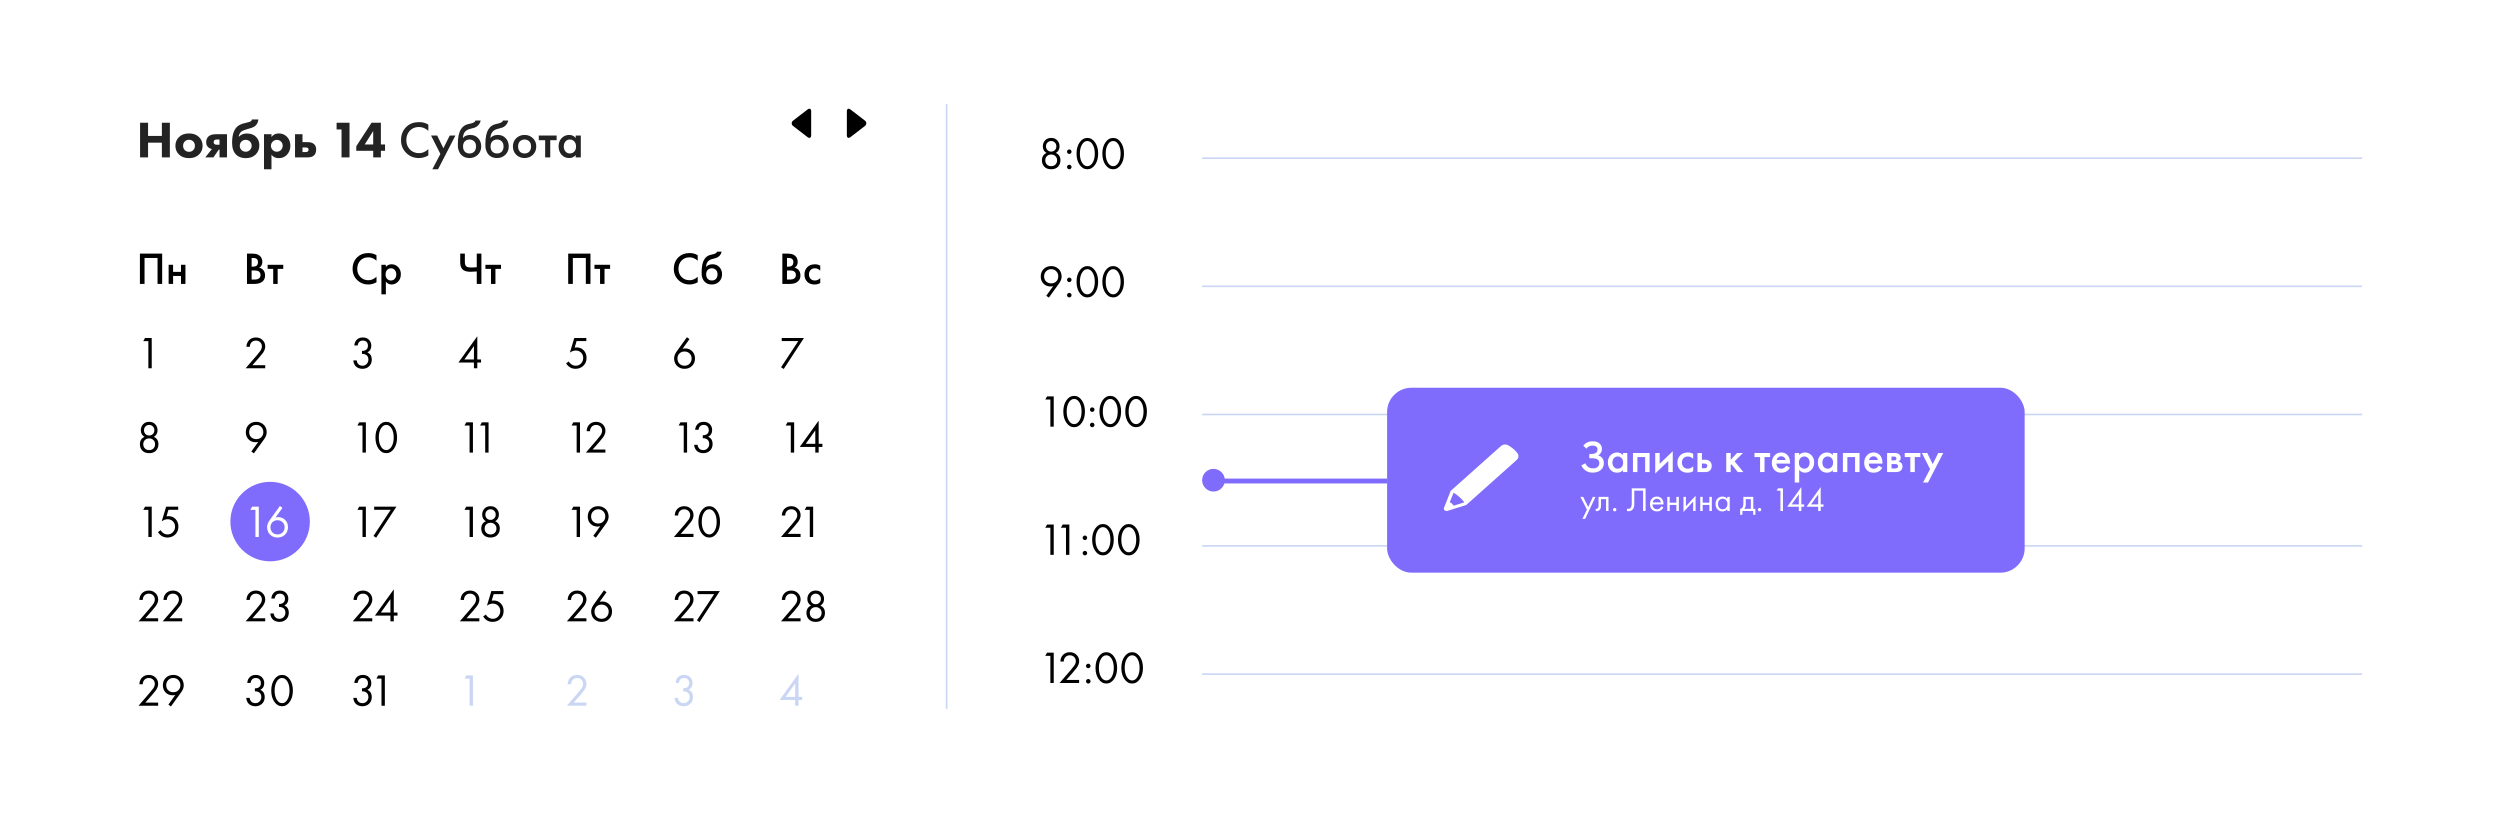<?xml version="1.0" encoding="UTF-8"?> <svg xmlns="http://www.w3.org/2000/svg" width="1541" height="518" viewBox="0 0 1541 518" fill="none"> <g filter="url(#filter0_d)"> <rect x="32" y="32" width="1477" height="454" rx="30" fill="white"></rect> </g> <path d="M91.264 75.656V83.784H99.776V75.656H104.704V97H99.776V87.944H91.264V97H86.336V75.656H91.264ZM122.743 84.552C124.173 85.981 124.887 87.752 124.887 89.864C124.887 91.976 124.173 93.747 122.743 95.176C121.207 96.712 119.127 97.48 116.503 97.48C113.879 97.48 111.799 96.712 110.263 95.176C108.834 93.747 108.119 91.976 108.119 89.864C108.119 87.752 108.834 85.981 110.263 84.552C111.799 83.016 113.879 82.248 116.503 82.248C119.127 82.248 121.207 83.016 122.743 84.552ZM119.095 87.176C118.413 86.493 117.549 86.152 116.503 86.152C115.458 86.152 114.594 86.493 113.911 87.176C113.207 87.88 112.855 88.776 112.855 89.864C112.855 90.952 113.207 91.848 113.911 92.552C114.594 93.235 115.469 93.576 116.535 93.576C117.559 93.576 118.413 93.235 119.095 92.552C119.799 91.848 120.151 90.952 120.151 89.864C120.151 88.776 119.799 87.88 119.095 87.176ZM126.545 97L130.641 91.848C129.659 91.677 128.838 91.261 128.177 90.6C127.451 89.896 127.089 88.936 127.089 87.72C127.089 86.248 127.526 85.075 128.401 84.2C129.403 83.219 130.971 82.728 133.105 82.728H139.921V97H135.313V92.232H134.865L131.537 97H126.545ZM135.313 89.224V85.992H133.681C133.019 85.992 132.539 86.109 132.241 86.344C131.878 86.643 131.697 87.08 131.697 87.656C131.697 88.104 131.846 88.477 132.145 88.776C132.486 89.075 133.03 89.224 133.777 89.224H135.313ZM155.223 73.64H159.255C159.105 75.197 158.54 76.445 157.559 77.384C156.855 78.088 155.703 78.664 154.103 79.112L152.503 79.56C150.54 80.115 149.249 80.669 148.631 81.224C147.777 82.013 147.287 83.016 147.159 84.232H147.319C148.513 82.931 150.145 82.28 152.215 82.28C154.519 82.28 156.364 82.952 157.751 84.296C159.159 85.661 159.863 87.411 159.863 89.544C159.863 91.869 159.095 93.779 157.559 95.272C156.065 96.744 154.039 97.48 151.479 97.48C149.025 97.48 147.063 96.776 145.591 95.368C143.905 93.704 143.063 91.251 143.063 88.008C143.063 83.592 144.001 80.381 145.879 78.376C146.988 77.203 148.695 76.36 150.999 75.848L151.863 75.656C153.527 75.293 154.529 74.92 154.871 74.536C155.105 74.28 155.223 73.981 155.223 73.64ZM151.447 86.184C150.423 86.184 149.569 86.525 148.887 87.208C148.161 87.933 147.799 88.829 147.799 89.896C147.799 90.92 148.151 91.784 148.855 92.488C149.537 93.171 150.423 93.512 151.511 93.512C152.428 93.512 153.228 93.203 153.911 92.584C154.721 91.837 155.127 90.899 155.127 89.768C155.127 88.829 154.775 87.987 154.071 87.24C153.367 86.536 152.492 86.184 151.447 86.184ZM167.338 95.368V104.328H162.73V82.728H167.338V84.424C168.447 82.973 169.93 82.248 171.786 82.248C173.812 82.248 175.498 82.92 176.842 84.264C178.271 85.693 178.986 87.549 178.986 89.832C178.986 92.136 178.228 94.045 176.714 95.56C175.434 96.84 173.823 97.48 171.882 97.48C169.855 97.48 168.34 96.776 167.338 95.368ZM170.666 86.216C169.663 86.216 168.81 86.568 168.106 87.272C167.38 87.997 167.018 88.872 167.018 89.896C167.018 90.856 167.359 91.699 168.042 92.424C168.767 93.149 169.642 93.512 170.666 93.512C171.604 93.512 172.426 93.181 173.13 92.52C173.876 91.816 174.25 90.909 174.25 89.8C174.25 88.755 173.887 87.891 173.162 87.208C172.458 86.547 171.626 86.216 170.666 86.216ZM186.463 87.624H189.855C191.54 87.624 192.831 88.072 193.727 88.968C194.495 89.736 194.879 90.813 194.879 92.2C194.879 93.736 194.452 94.92 193.599 95.752C192.745 96.584 191.433 97 189.663 97H181.855V82.728H186.463V87.624ZM186.463 93.736H188.351C189.012 93.736 189.481 93.608 189.759 93.352C190.057 93.096 190.207 92.733 190.207 92.264C190.207 91.816 190.057 91.475 189.759 91.24C189.46 91.005 189.001 90.888 188.383 90.888H186.463V93.736ZM210.517 97V79.816H207.477V75.656H215.445V97H210.517ZM234.776 75.656V89.064H237.336V92.968H234.776V97H230.04V92.968H219.608V90.152L229.016 75.656H234.776ZM224.792 89.064H230.04V80.776L224.792 89.064ZM264.024 76.808V80.648C262.275 79.069 260.344 78.28 258.232 78.28C255.928 78.28 254.051 79.048 252.6 80.584C251.171 82.099 250.456 84.04 250.456 86.408C250.456 88.691 251.192 90.6 252.664 92.136C254.136 93.651 256.003 94.408 258.264 94.408C260.376 94.408 262.296 93.587 264.024 91.944V95.816C262.232 96.883 260.28 97.416 258.168 97.416C255.203 97.416 252.686 96.435 250.616 94.472C248.334 92.339 247.192 89.651 247.192 86.408C247.192 82.995 248.334 80.211 250.616 78.056C252.579 76.2 255.15 75.272 258.328 75.272C260.526 75.272 262.424 75.784 264.024 76.808ZM266.492 104.328L271.452 94.888L265.692 83.528H269.468L273.308 91.4L277.212 83.528H280.732L270.012 104.328H266.492ZM293.098 74.28H296.298C296.063 75.389 295.572 76.349 294.826 77.16C294.079 77.971 293.162 78.525 292.074 78.824L289.962 79.4C289.407 79.549 288.98 79.677 288.682 79.784C288.383 79.891 288.01 80.093 287.562 80.392C287.135 80.669 286.772 81.011 286.474 81.416C285.77 82.355 285.396 83.571 285.354 85.064H285.386C286.324 83.805 287.85 83.176 289.962 83.176C291.86 83.176 293.428 83.816 294.666 85.096C295.967 86.44 296.618 88.147 296.618 90.216C296.618 92.307 295.924 94.035 294.538 95.4C293.172 96.744 291.466 97.416 289.418 97.416C287.37 97.416 285.727 96.819 284.49 95.624C283.807 94.984 283.284 94.195 282.922 93.256C282.559 92.317 282.346 91.549 282.282 90.952C282.239 90.333 282.218 89.587 282.218 88.712C282.218 84.531 282.9 81.448 284.266 79.464C285.29 77.949 286.634 76.989 288.298 76.584L290.538 76.04C292.01 75.677 292.863 75.091 293.098 74.28ZM286.506 93.448C287.231 94.216 288.202 94.6 289.418 94.6C290.634 94.6 291.604 94.216 292.33 93.448C293.055 92.659 293.418 91.613 293.418 90.312C293.418 88.883 293.023 87.805 292.234 87.08C291.466 86.355 290.527 85.992 289.418 85.992C288.308 85.992 287.359 86.355 286.57 87.08C285.802 87.805 285.418 88.883 285.418 90.312C285.418 91.613 285.78 92.659 286.506 93.448ZM310.066 74.28H313.266C313.032 75.389 312.541 76.349 311.794 77.16C311.048 77.971 310.13 78.525 309.042 78.824L306.93 79.4C306.376 79.549 305.949 79.677 305.65 79.784C305.352 79.891 304.978 80.093 304.53 80.392C304.104 80.669 303.741 81.011 303.442 81.416C302.738 82.355 302.365 83.571 302.322 85.064H302.354C303.293 83.805 304.818 83.176 306.93 83.176C308.829 83.176 310.397 83.816 311.634 85.096C312.936 86.44 313.586 88.147 313.586 90.216C313.586 92.307 312.893 94.035 311.506 95.4C310.141 96.744 308.434 97.416 306.386 97.416C304.338 97.416 302.696 96.819 301.458 95.624C300.776 94.984 300.253 94.195 299.89 93.256C299.528 92.317 299.314 91.549 299.25 90.952C299.208 90.333 299.186 89.587 299.186 88.712C299.186 84.531 299.869 81.448 301.234 79.464C302.258 77.949 303.602 76.989 305.266 76.584L307.506 76.04C308.978 75.677 309.832 75.091 310.066 74.28ZM303.474 93.448C304.2 94.216 305.17 94.6 306.386 94.6C307.602 94.6 308.573 94.216 309.298 93.448C310.024 92.659 310.386 91.613 310.386 90.312C310.386 88.883 309.992 87.805 309.202 87.08C308.434 86.355 307.496 85.992 306.386 85.992C305.277 85.992 304.328 86.355 303.538 87.08C302.77 87.805 302.386 88.883 302.386 90.312C302.386 91.613 302.749 92.659 303.474 93.448ZM318.203 85.192C319.59 83.848 321.307 83.176 323.355 83.176C325.403 83.176 327.11 83.848 328.475 85.192C329.862 86.515 330.555 88.211 330.555 90.28C330.555 92.328 329.862 94.035 328.475 95.4C327.11 96.744 325.403 97.416 323.355 97.416C321.307 97.416 319.59 96.744 318.203 95.4C316.838 94.035 316.155 92.328 316.155 90.28C316.155 88.211 316.838 86.515 318.203 85.192ZM320.443 93.448C321.168 94.216 322.139 94.6 323.355 94.6C324.571 94.6 325.542 94.216 326.267 93.448C326.992 92.659 327.355 91.613 327.355 90.312C327.355 88.883 326.96 87.805 326.171 87.08C325.403 86.355 324.464 85.992 323.355 85.992C322.246 85.992 321.296 86.355 320.507 87.08C319.739 87.805 319.355 88.883 319.355 90.312C319.355 91.613 319.718 92.659 320.443 93.448ZM343.108 86.408H339.172V97H336.036V86.408H332.1V83.528H343.108V86.408ZM354.871 85.096V83.528H358.007V97H354.871V95.592C353.826 96.808 352.482 97.416 350.839 97.416C348.855 97.416 347.266 96.712 346.071 95.304C344.898 93.896 344.311 92.211 344.311 90.248C344.311 88.115 344.941 86.408 346.199 85.128C347.479 83.827 349.037 83.176 350.871 83.176C352.557 83.176 353.89 83.816 354.871 85.096ZM351.255 85.992C350.146 85.992 349.239 86.408 348.535 87.24C347.853 88.072 347.511 89.096 347.511 90.312C347.511 91.507 347.853 92.52 348.535 93.352C349.239 94.184 350.146 94.6 351.255 94.6C352.322 94.6 353.218 94.227 353.943 93.48C354.69 92.733 355.063 91.688 355.063 90.344C355.063 88.957 354.69 87.891 353.943 87.144C353.218 86.376 352.322 85.992 351.255 85.992Z" fill="#232323"></path> <path d="M533.116 74.329L524.24 67.484C523.83 67.167 523.417 67 523.074 67C522.411 67 522 67.6 522 68.604V83.398C522 84.401 522.41 85 523.072 85C523.416 85 523.822 84.832 524.233 84.515L533.113 77.671C533.684 77.23 534 76.636 534 75.999C534 75.362 533.688 74.769 533.116 74.329Z" fill="black"></path> <path d="M488.884 77.671L497.76 84.516C498.17 84.833 498.583 85 498.926 85C499.589 85 500 84.4 500 83.396V68.602C500 67.599 499.59 67 498.928 67C498.584 67 498.178 67.168 497.767 67.485L488.887 74.329C488.316 74.77 488 75.364 488 76.001C488 76.638 488.312 77.231 488.884 77.671Z" fill="black"></path> <path d="M86.24 156.324H99.96V175H97.104V159.012H89.096V175H86.24V156.324ZM103.947 175V163.212H106.691V167.58H111.563V163.212H114.307V175H111.563V170.1H106.691V175H103.947Z" fill="black"></path> <path d="M91.448 227V210.284H88.312L89.404 208.324H93.52V227H91.448Z" fill="black"></path> <path d="M94.836 269.284C96.721 270.124 97.664 271.645 97.664 273.848C97.664 275.397 97.16 276.704 96.152 277.768C95.163 278.813 93.763 279.336 91.952 279.336C90.141 279.336 88.732 278.813 87.724 277.768C86.735 276.704 86.24 275.397 86.24 273.848C86.24 271.645 87.183 270.124 89.068 269.284C87.556 268.407 86.8 267.044 86.8 265.196C86.8 263.777 87.257 262.564 88.172 261.556C89.087 260.529 90.347 260.016 91.952 260.016C93.557 260.016 94.817 260.529 95.732 261.556C96.647 262.564 97.104 263.777 97.104 265.196C97.104 267.044 96.348 268.407 94.836 269.284ZM89.656 267.52C90.272 268.136 91.037 268.444 91.952 268.444C92.867 268.444 93.623 268.136 94.22 267.52C94.836 266.904 95.144 266.139 95.144 265.224C95.144 264.235 94.827 263.441 94.192 262.844C93.576 262.228 92.829 261.92 91.952 261.92C91.075 261.92 90.319 262.228 89.684 262.844C89.068 263.441 88.76 264.235 88.76 265.224C88.76 266.139 89.059 266.904 89.656 267.52ZM89.32 276.424C89.992 277.096 90.869 277.432 91.952 277.432C93.035 277.432 93.912 277.096 94.584 276.424C95.256 275.733 95.592 274.856 95.592 273.792C95.592 272.747 95.247 271.897 94.556 271.244C93.884 270.572 93.016 270.236 91.952 270.236C90.888 270.236 90.011 270.572 89.32 271.244C88.648 271.897 88.312 272.747 88.312 273.792C88.312 274.856 88.648 275.733 89.32 276.424Z" fill="black"></path> <path d="M91.448 331V314.284H88.312L89.404 312.324H93.52V331H91.448ZM109.826 312.324V314.228H103.834L102.63 318.26C102.947 318.185 103.339 318.148 103.806 318.148C105.654 318.148 107.138 318.764 108.258 319.996C109.397 321.228 109.966 322.768 109.966 324.616C109.966 326.632 109.303 328.256 107.978 329.488C106.671 330.72 105.066 331.336 103.162 331.336C101.557 331.336 100.166 330.851 98.99 329.88C98.318 329.301 97.777 328.667 97.366 327.976L99.018 326.8C99.298 327.36 99.718 327.864 100.278 328.312C101.193 329.059 102.201 329.432 103.302 329.432C104.609 329.432 105.701 328.965 106.578 328.032C107.455 327.099 107.894 325.969 107.894 324.644C107.894 323.3 107.455 322.199 106.578 321.34C105.719 320.481 104.627 320.052 103.302 320.052C102.126 320.052 100.922 320.481 99.69 321.34L102.406 312.324H109.826Z" fill="black"></path> <path d="M97.468 383H85.4L92.204 375.132C93.361 373.769 94.089 372.864 94.388 372.416C95.079 371.427 95.424 370.475 95.424 369.56C95.424 368.496 95.079 367.628 94.388 366.956C93.697 366.265 92.801 365.92 91.7 365.92C90.356 365.92 89.32 366.471 88.592 367.572C88.2 368.169 87.995 368.907 87.976 369.784H85.904C85.979 368.197 86.445 366.909 87.304 365.92C88.424 364.651 89.899 364.016 91.728 364.016C93.389 364.016 94.761 364.548 95.844 365.612C96.945 366.657 97.496 367.983 97.496 369.588C97.496 370.839 97.001 372.173 96.012 373.592C95.508 374.283 94.659 375.319 93.464 376.7L89.572 381.096H97.468V383ZM112.316 383H100.248L107.052 375.132C108.209 373.769 108.937 372.864 109.236 372.416C109.926 371.427 110.272 370.475 110.272 369.56C110.272 368.496 109.926 367.628 109.236 366.956C108.545 366.265 107.649 365.92 106.548 365.92C105.204 365.92 104.168 366.471 103.44 367.572C103.048 368.169 102.842 368.907 102.824 369.784H100.752C100.826 368.197 101.293 366.909 102.152 365.92C103.272 364.651 104.746 364.016 106.576 364.016C108.237 364.016 109.609 364.548 110.692 365.612C111.793 366.657 112.344 367.983 112.344 369.588C112.344 370.839 111.849 372.173 110.86 373.592C110.356 374.283 109.506 375.319 108.312 376.7L104.42 381.096H112.316V383Z" fill="black"></path> <path d="M97.468 435H85.4L92.204 427.132C93.361 425.769 94.089 424.864 94.388 424.416C95.079 423.427 95.424 422.475 95.424 421.56C95.424 420.496 95.079 419.628 94.388 418.956C93.697 418.265 92.801 417.92 91.7 417.92C90.356 417.92 89.32 418.471 88.592 419.572C88.2 420.169 87.995 420.907 87.976 421.784H85.904C85.979 420.197 86.445 418.909 87.304 417.92C88.424 416.651 89.899 416.016 91.728 416.016C93.389 416.016 94.761 416.548 95.844 417.612C96.945 418.657 97.496 419.983 97.496 421.588C97.496 422.839 97.001 424.173 96.012 425.592C95.508 426.283 94.659 427.319 93.464 428.7L89.572 433.096H97.468V435ZM105.371 435.448L103.803 434.3L108.087 428.336C107.546 428.504 106.995 428.588 106.435 428.588C104.662 428.588 103.206 428 102.067 426.824C100.947 425.648 100.387 424.183 100.387 422.428C100.387 420.561 100.984 419.031 102.179 417.836C103.392 416.623 104.932 416.016 106.799 416.016C108.18 416.016 109.375 416.352 110.383 417.024C111.41 417.677 112.147 418.48 112.595 419.432C113.043 420.365 113.267 421.345 113.267 422.372C113.267 423.809 112.754 425.237 111.727 426.656L105.371 435.448ZM106.827 417.92C105.558 417.92 104.512 418.349 103.691 419.208C102.87 420.048 102.459 421.103 102.459 422.372C102.459 423.623 102.87 424.659 103.691 425.48C104.531 426.283 105.586 426.684 106.855 426.684C108.124 426.684 109.16 426.273 109.963 425.452C110.784 424.631 111.195 423.604 111.195 422.372C111.195 421.103 110.784 420.048 109.963 419.208C109.16 418.349 108.115 417.92 106.827 417.92Z" fill="black"></path> <path d="M163.468 227H151.4L158.204 219.132C159.361 217.769 160.089 216.864 160.388 216.416C161.079 215.427 161.424 214.475 161.424 213.56C161.424 212.496 161.079 211.628 160.388 210.956C159.697 210.265 158.801 209.92 157.7 209.92C156.356 209.92 155.32 210.471 154.592 211.572C154.2 212.169 153.995 212.907 153.976 213.784H151.904C151.979 212.197 152.445 210.909 153.304 209.92C154.424 208.651 155.899 208.016 157.728 208.016C159.389 208.016 160.761 208.548 161.844 209.612C162.945 210.657 163.496 211.983 163.496 213.588C163.496 214.839 163.001 216.173 162.012 217.592C161.508 218.283 160.659 219.319 159.464 220.7L155.572 225.096H163.468V227Z" fill="black"></path> <path d="M156.496 279.448L154.928 278.3L159.212 272.336C158.671 272.504 158.12 272.588 157.56 272.588C155.787 272.588 154.331 272 153.192 270.824C152.072 269.648 151.512 268.183 151.512 266.428C151.512 264.561 152.109 263.031 153.304 261.836C154.517 260.623 156.057 260.016 157.924 260.016C159.305 260.016 160.5 260.352 161.508 261.024C162.535 261.677 163.272 262.48 163.72 263.432C164.168 264.365 164.392 265.345 164.392 266.372C164.392 267.809 163.879 269.237 162.852 270.656L156.496 279.448ZM157.952 261.92C156.683 261.92 155.637 262.349 154.816 263.208C153.995 264.048 153.584 265.103 153.584 266.372C153.584 267.623 153.995 268.659 154.816 269.48C155.656 270.283 156.711 270.684 157.98 270.684C159.249 270.684 160.285 270.273 161.088 269.452C161.909 268.631 162.32 267.604 162.32 266.372C162.32 265.103 161.909 264.048 161.088 263.208C160.285 262.349 159.24 261.92 157.952 261.92Z" fill="black"></path> <path d="M163.468 383H151.4L158.204 375.132C159.361 373.769 160.089 372.864 160.388 372.416C161.079 371.427 161.424 370.475 161.424 369.56C161.424 368.496 161.079 367.628 160.388 366.956C159.697 366.265 158.801 365.92 157.7 365.92C156.356 365.92 155.32 366.471 154.592 367.572C154.2 368.169 153.995 368.907 153.976 369.784H151.904C151.979 368.197 152.445 366.909 153.304 365.92C154.424 364.651 155.899 364.016 157.728 364.016C159.389 364.016 160.761 364.548 161.844 365.612C162.945 366.657 163.496 367.983 163.496 369.588C163.496 370.839 163.001 372.173 162.012 373.592C161.508 374.283 160.659 375.319 159.464 376.7L155.572 381.096H163.468V383ZM169.328 368.944H167.256C167.312 367.955 167.601 367.04 168.124 366.2C169.057 364.744 170.504 364.016 172.464 364.016C174.125 364.016 175.413 364.511 176.328 365.5C177.261 366.489 177.728 367.675 177.728 369.056C177.728 371.016 176.925 372.397 175.32 373.2C175.562 373.293 175.796 373.424 176.02 373.592C176.262 373.741 176.552 373.984 176.888 374.32C177.224 374.656 177.494 375.123 177.7 375.72C177.905 376.299 178.008 376.961 178.008 377.708C178.008 379.407 177.457 380.769 176.356 381.796C175.273 382.823 173.91 383.336 172.268 383.336C171.166 383.336 170.14 383.084 169.188 382.58C168.236 382.057 167.526 381.236 167.06 380.116C166.817 379.519 166.677 378.865 166.64 378.156H168.712C168.805 378.921 169.029 379.547 169.384 380.032C170.018 380.965 170.98 381.432 172.268 381.432C173.294 381.432 174.162 381.068 174.872 380.34C175.581 379.593 175.936 378.697 175.936 377.652C175.936 376.121 175.32 375.076 174.088 374.516C173.472 374.217 172.762 374.087 171.96 374.124V372.276C172.762 372.332 173.472 372.201 174.088 371.884C175.133 371.343 175.656 370.419 175.656 369.112C175.656 368.197 175.394 367.441 174.872 366.844C174.349 366.228 173.546 365.92 172.464 365.92C171.418 365.92 170.616 366.275 170.056 366.984C169.626 367.544 169.384 368.197 169.328 368.944Z" fill="black"></path> <path d="M154.48 420.944H152.408C152.464 419.955 152.753 419.04 153.276 418.2C154.209 416.744 155.656 416.016 157.616 416.016C159.277 416.016 160.565 416.511 161.48 417.5C162.413 418.489 162.88 419.675 162.88 421.056C162.88 423.016 162.077 424.397 160.472 425.2C160.715 425.293 160.948 425.424 161.172 425.592C161.415 425.741 161.704 425.984 162.04 426.32C162.376 426.656 162.647 427.123 162.852 427.72C163.057 428.299 163.16 428.961 163.16 429.708C163.16 431.407 162.609 432.769 161.508 433.796C160.425 434.823 159.063 435.336 157.42 435.336C156.319 435.336 155.292 435.084 154.34 434.58C153.388 434.057 152.679 433.236 152.212 432.116C151.969 431.519 151.829 430.865 151.792 430.156H153.864C153.957 430.921 154.181 431.547 154.536 432.032C155.171 432.965 156.132 433.432 157.42 433.432C158.447 433.432 159.315 433.068 160.024 432.34C160.733 431.593 161.088 430.697 161.088 429.652C161.088 428.121 160.472 427.076 159.24 426.516C158.624 426.217 157.915 426.087 157.112 426.124V424.276C157.915 424.332 158.624 424.201 159.24 423.884C160.285 423.343 160.808 422.419 160.808 421.112C160.808 420.197 160.547 419.441 160.024 418.844C159.501 418.228 158.699 417.92 157.616 417.92C156.571 417.92 155.768 418.275 155.208 418.984C154.779 419.544 154.536 420.197 154.48 420.944ZM178.654 432.536C177.366 434.403 175.77 435.336 173.866 435.336C171.962 435.336 170.366 434.403 169.078 432.536C167.827 430.725 167.202 428.439 167.202 425.676C167.202 422.913 167.827 420.627 169.078 418.816C170.366 416.949 171.962 416.016 173.866 416.016C175.77 416.016 177.366 416.949 178.654 418.816C179.905 420.627 180.53 422.913 180.53 425.676C180.53 428.439 179.905 430.725 178.654 432.536ZM177.086 419.992C176.227 418.611 175.154 417.92 173.866 417.92C172.578 417.92 171.505 418.611 170.646 419.992C169.731 421.448 169.274 423.343 169.274 425.676C169.274 428.009 169.731 429.904 170.646 431.36C171.505 432.741 172.578 433.432 173.866 433.432C175.154 433.432 176.227 432.741 177.086 431.36C178.001 429.904 178.458 428.009 178.458 425.676C178.458 423.343 178.001 421.448 177.086 419.992Z" fill="black"></path> <path d="M220.48 212.944H218.408C218.464 211.955 218.753 211.04 219.276 210.2C220.209 208.744 221.656 208.016 223.616 208.016C225.277 208.016 226.565 208.511 227.48 209.5C228.413 210.489 228.88 211.675 228.88 213.056C228.88 215.016 228.077 216.397 226.472 217.2C226.715 217.293 226.948 217.424 227.172 217.592C227.415 217.741 227.704 217.984 228.04 218.32C228.376 218.656 228.647 219.123 228.852 219.72C229.057 220.299 229.16 220.961 229.16 221.708C229.16 223.407 228.609 224.769 227.508 225.796C226.425 226.823 225.063 227.336 223.42 227.336C222.319 227.336 221.292 227.084 220.34 226.58C219.388 226.057 218.679 225.236 218.212 224.116C217.969 223.519 217.829 222.865 217.792 222.156H219.864C219.957 222.921 220.181 223.547 220.536 224.032C221.171 224.965 222.132 225.432 223.42 225.432C224.447 225.432 225.315 225.068 226.024 224.34C226.733 223.593 227.088 222.697 227.088 221.652C227.088 220.121 226.472 219.076 225.24 218.516C224.624 218.217 223.915 218.087 223.112 218.124V216.276C223.915 216.332 224.624 216.201 225.24 215.884C226.285 215.343 226.808 214.419 226.808 213.112C226.808 212.197 226.547 211.441 226.024 210.844C225.501 210.228 224.699 209.92 223.616 209.92C222.571 209.92 221.768 210.275 221.208 210.984C220.779 211.544 220.536 212.197 220.48 212.944Z" fill="black"></path> <path d="M223.448 279V262.284H220.312L221.404 260.324H225.52V279H223.448ZM242.877 276.536C241.589 278.403 239.993 279.336 238.089 279.336C236.185 279.336 234.589 278.403 233.301 276.536C232.05 274.725 231.425 272.439 231.425 269.676C231.425 266.913 232.05 264.627 233.301 262.816C234.589 260.949 236.185 260.016 238.089 260.016C239.993 260.016 241.589 260.949 242.877 262.816C244.127 264.627 244.753 266.913 244.753 269.676C244.753 272.439 244.127 274.725 242.877 276.536ZM241.309 263.992C240.45 262.611 239.377 261.92 238.089 261.92C236.801 261.92 235.727 262.611 234.869 263.992C233.954 265.448 233.497 267.343 233.497 269.676C233.497 272.009 233.954 273.904 234.869 275.36C235.727 276.741 236.801 277.432 238.089 277.432C239.377 277.432 240.45 276.741 241.309 275.36C242.223 273.904 242.681 272.009 242.681 269.676C242.681 267.343 242.223 265.448 241.309 263.992Z" fill="black"></path> <path d="M223.448 331V314.284H220.312L221.404 312.324H225.52V331H223.448ZM230.226 330.356L240.838 314.228H230.618V312.324H244.338L231.85 331.448L230.226 330.356Z" fill="black"></path> <path d="M229.468 383H217.4L224.204 375.132C225.361 373.769 226.089 372.864 226.388 372.416C227.079 371.427 227.424 370.475 227.424 369.56C227.424 368.496 227.079 367.628 226.388 366.956C225.697 366.265 224.801 365.92 223.7 365.92C222.356 365.92 221.32 366.471 220.592 367.572C220.2 368.169 219.995 368.907 219.976 369.784H217.904C217.979 368.197 218.445 366.909 219.304 365.92C220.424 364.651 221.899 364.016 223.728 364.016C225.389 364.016 226.761 364.548 227.844 365.612C228.945 366.657 229.496 367.983 229.496 369.588C229.496 370.839 229.001 372.173 228.012 373.592C227.508 374.283 226.659 375.319 225.464 376.7L221.572 381.096H229.468V383ZM242.728 363.288V377.568H245.024V379.472H242.728V383H240.656V379.472H231.08L242.728 363.288ZM234.748 377.568H240.656V369.308L234.748 377.568Z" fill="black"></path> <path d="M220.48 420.944H218.408C218.464 419.955 218.753 419.04 219.276 418.2C220.209 416.744 221.656 416.016 223.616 416.016C225.277 416.016 226.565 416.511 227.48 417.5C228.413 418.489 228.88 419.675 228.88 421.056C228.88 423.016 228.077 424.397 226.472 425.2C226.715 425.293 226.948 425.424 227.172 425.592C227.415 425.741 227.704 425.984 228.04 426.32C228.376 426.656 228.647 427.123 228.852 427.72C229.057 428.299 229.16 428.961 229.16 429.708C229.16 431.407 228.609 432.769 227.508 433.796C226.425 434.823 225.063 435.336 223.42 435.336C222.319 435.336 221.292 435.084 220.34 434.58C219.388 434.057 218.679 433.236 218.212 432.116C217.969 431.519 217.829 430.865 217.792 430.156H219.864C219.957 430.921 220.181 431.547 220.536 432.032C221.171 432.965 222.132 433.432 223.42 433.432C224.447 433.432 225.315 433.068 226.024 432.34C226.733 431.593 227.088 430.697 227.088 429.652C227.088 428.121 226.472 427.076 225.24 426.516C224.624 426.217 223.915 426.087 223.112 426.124V424.276C223.915 424.332 224.624 424.201 225.24 423.884C226.285 423.343 226.808 422.419 226.808 421.112C226.808 420.197 226.547 419.441 226.024 418.844C225.501 418.228 224.699 417.92 223.616 417.92C222.571 417.92 221.768 418.275 221.208 418.984C220.779 419.544 220.536 420.197 220.48 420.944ZM235.151 435V418.284H232.015L233.107 416.324H237.223V435H235.151Z" fill="black"></path> <path d="M294.208 207.288V221.568H296.504V223.472H294.208V227H292.136V223.472H282.56L294.208 207.288ZM286.228 221.568H292.136V213.308L286.228 221.568Z" fill="black"></path> <path d="M289.448 279V262.284H286.312L287.404 260.324H291.52V279H289.448ZM299.073 279V262.284H295.937L297.029 260.324H301.145V279H299.073Z" fill="black"></path> <path d="M289.448 331V314.284H286.312L287.404 312.324H291.52V331H289.448ZM305.25 321.284C307.135 322.124 308.078 323.645 308.078 325.848C308.078 327.397 307.574 328.704 306.566 329.768C305.577 330.813 304.177 331.336 302.366 331.336C300.555 331.336 299.146 330.813 298.138 329.768C297.149 328.704 296.654 327.397 296.654 325.848C296.654 323.645 297.597 322.124 299.482 321.284C297.97 320.407 297.214 319.044 297.214 317.196C297.214 315.777 297.671 314.564 298.586 313.556C299.501 312.529 300.761 312.016 302.366 312.016C303.971 312.016 305.231 312.529 306.146 313.556C307.061 314.564 307.518 315.777 307.518 317.196C307.518 319.044 306.762 320.407 305.25 321.284ZM300.07 319.52C300.686 320.136 301.451 320.444 302.366 320.444C303.281 320.444 304.037 320.136 304.634 319.52C305.25 318.904 305.558 318.139 305.558 317.224C305.558 316.235 305.241 315.441 304.606 314.844C303.99 314.228 303.243 313.92 302.366 313.92C301.489 313.92 300.733 314.228 300.098 314.844C299.482 315.441 299.174 316.235 299.174 317.224C299.174 318.139 299.473 318.904 300.07 319.52ZM299.734 328.424C300.406 329.096 301.283 329.432 302.366 329.432C303.449 329.432 304.326 329.096 304.998 328.424C305.67 327.733 306.006 326.856 306.006 325.792C306.006 324.747 305.661 323.897 304.97 323.244C304.298 322.572 303.43 322.236 302.366 322.236C301.302 322.236 300.425 322.572 299.734 323.244C299.062 323.897 298.726 324.747 298.726 325.792C298.726 326.856 299.062 327.733 299.734 328.424Z" fill="black"></path> <path d="M295.468 383H283.4L290.204 375.132C291.361 373.769 292.089 372.864 292.388 372.416C293.079 371.427 293.424 370.475 293.424 369.56C293.424 368.496 293.079 367.628 292.388 366.956C291.697 366.265 290.801 365.92 289.7 365.92C288.356 365.92 287.32 366.471 286.592 367.572C286.2 368.169 285.995 368.907 285.976 369.784H283.904C283.979 368.197 284.445 366.909 285.304 365.92C286.424 364.651 287.899 364.016 289.728 364.016C291.389 364.016 292.761 364.548 293.844 365.612C294.945 366.657 295.496 367.983 295.496 369.588C295.496 370.839 295.001 372.173 294.012 373.592C293.508 374.283 292.659 375.319 291.464 376.7L287.572 381.096H295.468V383ZM310.287 364.324V366.228H304.295L303.091 370.26C303.408 370.185 303.8 370.148 304.267 370.148C306.115 370.148 307.599 370.764 308.719 371.996C309.858 373.228 310.427 374.768 310.427 376.616C310.427 378.632 309.764 380.256 308.439 381.488C307.132 382.72 305.527 383.336 303.623 383.336C302.018 383.336 300.627 382.851 299.451 381.88C298.779 381.301 298.238 380.667 297.827 379.976L299.479 378.8C299.759 379.36 300.179 379.864 300.739 380.312C301.654 381.059 302.662 381.432 303.763 381.432C305.07 381.432 306.162 380.965 307.039 380.032C307.916 379.099 308.355 377.969 308.355 376.644C308.355 375.3 307.916 374.199 307.039 373.34C306.18 372.481 305.088 372.052 303.763 372.052C302.587 372.052 301.383 372.481 300.151 373.34L302.867 364.324H310.287Z" fill="black"></path> <path d="M289.448 435V418.284H286.312L287.404 416.324H291.52V435H289.448Z" fill="#CAD6F3"></path> <path d="M361.412 208.324V210.228H355.42L354.216 214.26C354.533 214.185 354.925 214.148 355.392 214.148C357.24 214.148 358.724 214.764 359.844 215.996C360.983 217.228 361.552 218.768 361.552 220.616C361.552 222.632 360.889 224.256 359.564 225.488C358.257 226.72 356.652 227.336 354.748 227.336C353.143 227.336 351.752 226.851 350.576 225.88C349.904 225.301 349.363 224.667 348.952 223.976L350.604 222.8C350.884 223.36 351.304 223.864 351.864 224.312C352.779 225.059 353.787 225.432 354.888 225.432C356.195 225.432 357.287 224.965 358.164 224.032C359.041 223.099 359.48 221.969 359.48 220.644C359.48 219.3 359.041 218.199 358.164 217.34C357.305 216.481 356.213 216.052 354.888 216.052C353.712 216.052 352.508 216.481 351.276 217.34L353.992 208.324H361.412Z" fill="black"></path> <path d="M355.448 279V262.284H352.312L353.404 260.324H357.52V279H355.448ZM373.171 279H361.103L367.907 271.132C369.064 269.769 369.792 268.864 370.091 268.416C370.782 267.427 371.127 266.475 371.127 265.56C371.127 264.496 370.782 263.628 370.091 262.956C369.4 262.265 368.504 261.92 367.403 261.92C366.059 261.92 365.023 262.471 364.295 263.572C363.903 264.169 363.698 264.907 363.679 265.784H361.607C361.682 264.197 362.148 262.909 363.007 261.92C364.127 260.651 365.602 260.016 367.431 260.016C369.092 260.016 370.464 260.548 371.547 261.612C372.648 262.657 373.199 263.983 373.199 265.588C373.199 266.839 372.704 268.173 371.715 269.592C371.211 270.283 370.362 271.319 369.167 272.7L365.275 277.096H373.171V279Z" fill="black"></path> <path d="M355.448 331V314.284H352.312L353.404 312.324H357.52V331H355.448ZM367.266 331.448L365.698 330.3L369.982 324.336C369.44 324.504 368.89 324.588 368.33 324.588C366.556 324.588 365.1 324 363.962 322.824C362.842 321.648 362.282 320.183 362.282 318.428C362.282 316.561 362.879 315.031 364.074 313.836C365.287 312.623 366.827 312.016 368.694 312.016C370.075 312.016 371.27 312.352 372.278 313.024C373.304 313.677 374.042 314.48 374.49 315.432C374.938 316.365 375.162 317.345 375.162 318.372C375.162 319.809 374.648 321.237 373.622 322.656L367.266 331.448ZM368.722 313.92C367.452 313.92 366.407 314.349 365.586 315.208C364.764 316.048 364.354 317.103 364.354 318.372C364.354 319.623 364.764 320.659 365.586 321.48C366.426 322.283 367.48 322.684 368.75 322.684C370.019 322.684 371.055 322.273 371.858 321.452C372.679 320.631 373.09 319.604 373.09 318.372C373.09 317.103 372.679 316.048 371.858 315.208C371.055 314.349 370.01 313.92 368.722 313.92Z" fill="black"></path> <path d="M361.468 383H349.4L356.204 375.132C357.361 373.769 358.089 372.864 358.388 372.416C359.079 371.427 359.424 370.475 359.424 369.56C359.424 368.496 359.079 367.628 358.388 366.956C357.697 366.265 356.801 365.92 355.7 365.92C354.356 365.92 353.32 366.471 352.592 367.572C352.2 368.169 351.995 368.907 351.976 369.784H349.904C349.979 368.197 350.445 366.909 351.304 365.92C352.424 364.651 353.899 364.016 355.728 364.016C357.389 364.016 358.761 364.548 359.844 365.612C360.945 366.657 361.496 367.983 361.496 369.588C361.496 370.839 361.001 372.173 360.012 373.592C359.508 374.283 358.659 375.319 357.464 376.7L353.572 381.096H361.468V383ZM372.283 363.876L373.851 365.052L369.567 371.016C370.09 370.848 370.64 370.764 371.219 370.764C372.992 370.764 374.439 371.352 375.559 372.528C376.698 373.704 377.267 375.169 377.267 376.924C377.267 378.791 376.66 380.331 375.447 381.544C374.252 382.739 372.722 383.336 370.855 383.336C369.474 383.336 368.27 383.009 367.243 382.356C366.235 381.684 365.507 380.881 365.059 379.948C364.611 378.996 364.387 378.007 364.387 376.98C364.387 375.561 364.9 374.133 365.927 372.696L372.283 363.876ZM370.827 381.432C372.096 381.432 373.142 381.012 373.963 380.172C374.784 379.313 375.195 378.249 375.195 376.98C375.195 375.729 374.775 374.703 373.935 373.9C373.114 373.079 372.068 372.668 370.799 372.668C369.53 372.668 368.484 373.079 367.663 373.9C366.86 374.721 366.459 375.748 366.459 376.98C366.459 378.249 366.86 379.313 367.663 380.172C368.484 381.012 369.539 381.432 370.827 381.432Z" fill="black"></path> <path d="M361.468 435H349.4L356.204 427.132C357.361 425.769 358.089 424.864 358.388 424.416C359.079 423.427 359.424 422.475 359.424 421.56C359.424 420.496 359.079 419.628 358.388 418.956C357.697 418.265 356.801 417.92 355.7 417.92C354.356 417.92 353.32 418.471 352.592 419.572C352.2 420.169 351.995 420.907 351.976 421.784H349.904C349.979 420.197 350.445 418.909 351.304 417.92C352.424 416.651 353.899 416.016 355.728 416.016C357.389 416.016 358.761 416.548 359.844 417.612C360.945 418.657 361.496 419.983 361.496 421.588C361.496 422.839 361.001 424.173 360.012 425.592C359.508 426.283 358.659 427.319 357.464 428.7L353.572 433.096H361.468V435Z" fill="#CAD6F3"></path> <path d="M423.408 207.876L424.976 209.052L420.692 215.016C421.215 214.848 421.765 214.764 422.344 214.764C424.117 214.764 425.564 215.352 426.684 216.528C427.823 217.704 428.392 219.169 428.392 220.924C428.392 222.791 427.785 224.331 426.572 225.544C425.377 226.739 423.847 227.336 421.98 227.336C420.599 227.336 419.395 227.009 418.368 226.356C417.36 225.684 416.632 224.881 416.184 223.948C415.736 222.996 415.512 222.007 415.512 220.98C415.512 219.561 416.025 218.133 417.052 216.696L423.408 207.876ZM421.952 225.432C423.221 225.432 424.267 225.012 425.088 224.172C425.909 223.313 426.32 222.249 426.32 220.98C426.32 219.729 425.9 218.703 425.06 217.9C424.239 217.079 423.193 216.668 421.924 216.668C420.655 216.668 419.609 217.079 418.788 217.9C417.985 218.721 417.584 219.748 417.584 220.98C417.584 222.249 417.985 223.313 418.788 224.172C419.609 225.012 420.664 225.432 421.952 225.432Z" fill="black"></path> <path d="M421.448 279V262.284H418.312L419.404 260.324H423.52V279H421.448ZM430.566 264.944H428.494C428.55 263.955 428.839 263.04 429.362 262.2C430.295 260.744 431.742 260.016 433.702 260.016C435.363 260.016 436.651 260.511 437.566 261.5C438.499 262.489 438.966 263.675 438.966 265.056C438.966 267.016 438.163 268.397 436.558 269.2C436.801 269.293 437.034 269.424 437.258 269.592C437.501 269.741 437.79 269.984 438.126 270.32C438.462 270.656 438.733 271.123 438.938 271.72C439.143 272.299 439.246 272.961 439.246 273.708C439.246 275.407 438.695 276.769 437.594 277.796C436.511 278.823 435.149 279.336 433.506 279.336C432.405 279.336 431.378 279.084 430.426 278.58C429.474 278.057 428.765 277.236 428.298 276.116C428.055 275.519 427.915 274.865 427.878 274.156H429.95C430.043 274.921 430.267 275.547 430.622 276.032C431.257 276.965 432.218 277.432 433.506 277.432C434.533 277.432 435.401 277.068 436.11 276.34C436.819 275.593 437.174 274.697 437.174 273.652C437.174 272.121 436.558 271.076 435.326 270.516C434.71 270.217 434.001 270.087 433.198 270.124V268.276C434.001 268.332 434.71 268.201 435.326 267.884C436.371 267.343 436.894 266.419 436.894 265.112C436.894 264.197 436.633 263.441 436.11 262.844C435.587 262.228 434.785 261.92 433.702 261.92C432.657 261.92 431.854 262.275 431.294 262.984C430.865 263.544 430.622 264.197 430.566 264.944Z" fill="black"></path> <path d="M427.468 331H415.4L422.204 323.132C423.361 321.769 424.089 320.864 424.388 320.416C425.079 319.427 425.424 318.475 425.424 317.56C425.424 316.496 425.079 315.628 424.388 314.956C423.697 314.265 422.801 313.92 421.7 313.92C420.356 313.92 419.32 314.471 418.592 315.572C418.2 316.169 417.995 316.907 417.976 317.784H415.904C415.979 316.197 416.445 314.909 417.304 313.92C418.424 312.651 419.899 312.016 421.728 312.016C423.389 312.016 424.761 312.548 425.844 313.612C426.945 314.657 427.496 315.983 427.496 317.588C427.496 318.839 427.001 320.173 426.012 321.592C425.508 322.283 424.659 323.319 423.464 324.7L419.572 329.096H427.468V331ZM441.943 328.536C440.655 330.403 439.059 331.336 437.155 331.336C435.251 331.336 433.655 330.403 432.367 328.536C431.116 326.725 430.491 324.439 430.491 321.676C430.491 318.913 431.116 316.627 432.367 314.816C433.655 312.949 435.251 312.016 437.155 312.016C439.059 312.016 440.655 312.949 441.943 314.816C443.194 316.627 443.819 318.913 443.819 321.676C443.819 324.439 443.194 326.725 441.943 328.536ZM440.375 315.992C439.516 314.611 438.443 313.92 437.155 313.92C435.867 313.92 434.794 314.611 433.935 315.992C433.02 317.448 432.563 319.343 432.563 321.676C432.563 324.009 433.02 325.904 433.935 327.36C434.794 328.741 435.867 329.432 437.155 329.432C438.443 329.432 439.516 328.741 440.375 327.36C441.29 325.904 441.747 324.009 441.747 321.676C441.747 319.343 441.29 317.448 440.375 315.992Z" fill="black"></path> <path d="M427.468 383H415.4L422.204 375.132C423.361 373.769 424.089 372.864 424.388 372.416C425.079 371.427 425.424 370.475 425.424 369.56C425.424 368.496 425.079 367.628 424.388 366.956C423.697 366.265 422.801 365.92 421.7 365.92C420.356 365.92 419.32 366.471 418.592 367.572C418.2 368.169 417.995 368.907 417.976 369.784H415.904C415.979 368.197 416.445 366.909 417.304 365.92C418.424 364.651 419.899 364.016 421.728 364.016C423.389 364.016 424.761 364.548 425.844 365.612C426.945 366.657 427.496 367.983 427.496 369.588C427.496 370.839 427.001 372.173 426.012 373.592C425.508 374.283 424.659 375.319 423.464 376.7L419.572 381.096H427.468V383ZM429.593 382.356L440.205 366.228H429.985V364.324H443.705L431.217 383.448L429.593 382.356Z" fill="black"></path> <path d="M418.48 420.944H416.408C416.464 419.955 416.753 419.04 417.276 418.2C418.209 416.744 419.656 416.016 421.616 416.016C423.277 416.016 424.565 416.511 425.48 417.5C426.413 418.489 426.88 419.675 426.88 421.056C426.88 423.016 426.077 424.397 424.472 425.2C424.715 425.293 424.948 425.424 425.172 425.592C425.415 425.741 425.704 425.984 426.04 426.32C426.376 426.656 426.647 427.123 426.852 427.72C427.057 428.299 427.16 428.961 427.16 429.708C427.16 431.407 426.609 432.769 425.508 433.796C424.425 434.823 423.063 435.336 421.42 435.336C420.319 435.336 419.292 435.084 418.34 434.58C417.388 434.057 416.679 433.236 416.212 432.116C415.969 431.519 415.829 430.865 415.792 430.156H417.864C417.957 430.921 418.181 431.547 418.536 432.032C419.171 432.965 420.132 433.432 421.42 433.432C422.447 433.432 423.315 433.068 424.024 432.34C424.733 431.593 425.088 430.697 425.088 429.652C425.088 428.121 424.472 427.076 423.24 426.516C422.624 426.217 421.915 426.087 421.112 426.124V424.276C421.915 424.332 422.624 424.201 423.24 423.884C424.285 423.343 424.808 422.419 424.808 421.112C424.808 420.197 424.547 419.441 424.024 418.844C423.501 418.228 422.699 417.92 421.616 417.92C420.571 417.92 419.768 418.275 419.208 418.984C418.779 419.544 418.536 420.197 418.48 420.944Z" fill="#CAD6F3"></path> <path d="M481.456 226.356L492.068 210.228H481.848V208.324H495.568L483.08 227.448L481.456 226.356Z" fill="black"></path> <path d="M487.448 279V262.284H484.312L485.404 260.324H489.52V279H487.448ZM504.622 259.288V273.568H506.918V275.472H504.622V279H502.55V275.472H492.974L504.622 259.288ZM496.642 273.568H502.55V265.308L496.642 273.568Z" fill="black"></path> <path d="M493.468 331H481.4L488.204 323.132C489.361 321.769 490.089 320.864 490.388 320.416C491.079 319.427 491.424 318.475 491.424 317.56C491.424 316.496 491.079 315.628 490.388 314.956C489.697 314.265 488.801 313.92 487.7 313.92C486.356 313.92 485.32 314.471 484.592 315.572C484.2 316.169 483.995 316.907 483.976 317.784H481.904C481.979 316.197 482.445 314.909 483.304 313.92C484.424 312.651 485.899 312.016 487.728 312.016C489.389 312.016 490.761 312.548 491.844 313.612C492.945 314.657 493.496 315.983 493.496 317.588C493.496 318.839 493.001 320.173 492.012 321.592C491.508 322.283 490.659 323.319 489.464 324.7L485.572 329.096H493.468V331ZM499.151 331V314.284H496.015L497.107 312.324H501.223V331H499.151Z" fill="black"></path> <path d="M493.468 383H481.4L488.204 375.132C489.361 373.769 490.089 372.864 490.388 372.416C491.079 371.427 491.424 370.475 491.424 369.56C491.424 368.496 491.079 367.628 490.388 366.956C489.697 366.265 488.801 365.92 487.7 365.92C486.356 365.92 485.32 366.471 484.592 367.572C484.2 368.169 483.995 368.907 483.976 369.784H481.904C481.979 368.197 482.445 366.909 483.304 365.92C484.424 364.651 485.899 364.016 487.728 364.016C489.389 364.016 490.761 364.548 491.844 365.612C492.945 366.657 493.496 367.983 493.496 369.588C493.496 370.839 493.001 372.173 492.012 373.592C491.508 374.283 490.659 375.319 489.464 376.7L485.572 381.096H493.468V383ZM505.684 373.284C507.569 374.124 508.512 375.645 508.512 377.848C508.512 379.397 508.008 380.704 507 381.768C506.01 382.813 504.61 383.336 502.8 383.336C500.989 383.336 499.58 382.813 498.572 381.768C497.582 380.704 497.088 379.397 497.088 377.848C497.088 375.645 498.03 374.124 499.916 373.284C498.404 372.407 497.648 371.044 497.648 369.196C497.648 367.777 498.105 366.564 499.02 365.556C499.934 364.529 501.194 364.016 502.8 364.016C504.405 364.016 505.665 364.529 506.58 365.556C507.494 366.564 507.952 367.777 507.952 369.196C507.952 371.044 507.196 372.407 505.684 373.284ZM500.504 371.52C501.12 372.136 501.885 372.444 502.8 372.444C503.714 372.444 504.47 372.136 505.068 371.52C505.684 370.904 505.992 370.139 505.992 369.224C505.992 368.235 505.674 367.441 505.04 366.844C504.424 366.228 503.677 365.92 502.8 365.92C501.922 365.92 501.166 366.228 500.532 366.844C499.916 367.441 499.608 368.235 499.608 369.224C499.608 370.139 499.906 370.904 500.504 371.52ZM500.168 380.424C500.84 381.096 501.717 381.432 502.8 381.432C503.882 381.432 504.76 381.096 505.432 380.424C506.104 379.733 506.44 378.856 506.44 377.792C506.44 376.747 506.094 375.897 505.404 375.244C504.732 374.572 503.864 374.236 502.8 374.236C501.736 374.236 500.858 374.572 500.168 375.244C499.496 375.897 499.16 376.747 499.16 377.792C499.16 378.856 499.496 379.733 500.168 380.424Z" fill="black"></path> <path d="M492.208 415.288V429.568H494.504V431.472H492.208V435H490.136V431.472H480.56L492.208 415.288ZM484.228 429.568H490.136V421.308L484.228 429.568Z" fill="#CAD6F3"></path> <path d="M152.24 156.324H155.068C156.337 156.324 157.364 156.427 158.148 156.632C158.932 156.837 159.623 157.22 160.22 157.78C161.209 158.713 161.704 159.945 161.704 161.476C161.704 162.353 161.517 163.091 161.144 163.688C160.808 164.267 160.341 164.696 159.744 164.976C160.715 165.219 161.517 165.667 162.152 166.32C162.973 167.179 163.384 168.345 163.384 169.82C163.384 171.183 162.973 172.303 162.152 173.18C160.995 174.393 159.249 175 156.916 175H152.24V156.324ZM155.096 159.012V164.36H155.964C157.009 164.36 157.784 164.117 158.288 163.632C158.773 163.165 159.016 162.456 159.016 161.504C159.016 160.739 158.792 160.141 158.344 159.712C157.859 159.245 157.103 159.012 156.076 159.012H155.096ZM155.096 166.712V172.312H156.832C158.12 172.312 159.063 172.069 159.66 171.584C160.276 171.099 160.584 170.408 160.584 169.512C160.584 168.709 160.332 168.056 159.828 167.552C159.249 166.992 158.269 166.712 156.888 166.712H155.096ZM174.594 165.732H171.15V175H168.406V165.732H164.962V163.212H174.594V165.732Z" fill="black"></path> <path d="M232.072 157.332V160.692C230.541 159.311 228.852 158.62 227.004 158.62C224.988 158.62 223.345 159.292 222.076 160.636C220.825 161.961 220.2 163.66 220.2 165.732C220.2 167.729 220.844 169.4 222.132 170.744C223.42 172.069 225.053 172.732 227.032 172.732C228.88 172.732 230.56 172.013 232.072 170.576V173.964C230.504 174.897 228.796 175.364 226.948 175.364C224.353 175.364 222.151 174.505 220.34 172.788C218.343 170.921 217.344 168.569 217.344 165.732C217.344 162.745 218.343 160.309 220.34 158.424C222.057 156.8 224.307 155.988 227.088 155.988C229.011 155.988 230.672 156.436 232.072 157.332ZM237.843 173.628V181.412H235.099V163.212H237.843V164.5C238.739 163.436 239.906 162.904 241.343 162.904C242.949 162.904 244.302 163.473 245.403 164.612C246.523 165.732 247.083 167.207 247.083 169.036C247.083 170.921 246.505 172.452 245.347 173.628C244.19 174.785 242.865 175.364 241.371 175.364C239.971 175.364 238.795 174.785 237.843 173.628ZM241.007 165.368C240.074 165.368 239.281 165.704 238.627 166.376C237.993 167.029 237.675 167.963 237.675 169.176C237.675 170.352 237.993 171.267 238.627 171.92C239.281 172.573 240.074 172.9 241.007 172.9C241.978 172.9 242.762 172.536 243.359 171.808C243.975 171.08 244.283 170.193 244.283 169.148C244.283 168.084 243.975 167.188 243.359 166.46C242.762 165.732 241.978 165.368 241.007 165.368Z" fill="black"></path> <path d="M293.872 175V167.328C292.173 167.459 290.904 167.524 290.064 167.524C287.992 167.524 286.471 167.141 285.5 166.376C284.287 165.424 283.68 163.912 283.68 161.84V156.324H286.536V161.42C286.536 162.82 286.872 163.781 287.544 164.304C288.048 164.696 289.037 164.892 290.512 164.892C291.576 164.892 292.696 164.827 293.872 164.696V156.324H296.728V175H293.872ZM308.836 165.732H305.392V175H302.648V165.732H299.204V163.212H308.836V165.732Z" fill="black"></path> <path d="M350.24 156.324H363.96V175H361.104V159.012H353.096V175H350.24V156.324ZM376.067 165.732H372.623V175H369.879V165.732H366.435V163.212H376.067V165.732Z" fill="black"></path> <path d="M430.072 157.332V160.692C428.541 159.311 426.852 158.62 425.004 158.62C422.988 158.62 421.345 159.292 420.076 160.636C418.825 161.961 418.2 163.66 418.2 165.732C418.2 167.729 418.844 169.4 420.132 170.744C421.42 172.069 423.053 172.732 425.032 172.732C426.88 172.732 428.56 172.013 430.072 170.576V173.964C428.504 174.897 426.796 175.364 424.948 175.364C422.353 175.364 420.151 174.505 418.34 172.788C416.343 170.921 415.344 168.569 415.344 165.732C415.344 162.745 416.343 160.309 418.34 158.424C420.057 156.8 422.307 155.988 425.088 155.988C427.011 155.988 428.672 156.436 430.072 157.332ZM442.003 155.12H444.803C444.598 156.091 444.169 156.931 443.515 157.64C442.862 158.349 442.059 158.835 441.107 159.096L439.259 159.6C438.774 159.731 438.401 159.843 438.139 159.936C437.878 160.029 437.551 160.207 437.159 160.468C436.786 160.711 436.469 161.009 436.207 161.364C435.591 162.185 435.265 163.249 435.227 164.556H435.255C436.077 163.455 437.411 162.904 439.259 162.904C440.921 162.904 442.293 163.464 443.375 164.584C444.514 165.76 445.083 167.253 445.083 169.064C445.083 170.893 444.477 172.405 443.263 173.6C442.069 174.776 440.575 175.364 438.783 175.364C436.991 175.364 435.554 174.841 434.471 173.796C433.874 173.236 433.417 172.545 433.099 171.724C432.782 170.903 432.595 170.231 432.539 169.708C432.502 169.167 432.483 168.513 432.483 167.748C432.483 164.089 433.081 161.392 434.275 159.656C435.171 158.331 436.347 157.491 437.803 157.136L439.763 156.66C441.051 156.343 441.798 155.829 442.003 155.12ZM436.235 171.892C436.87 172.564 437.719 172.9 438.783 172.9C439.847 172.9 440.697 172.564 441.331 171.892C441.966 171.201 442.283 170.287 442.283 169.148C442.283 167.897 441.938 166.955 441.247 166.32C440.575 165.685 439.754 165.368 438.783 165.368C437.813 165.368 436.982 165.685 436.291 166.32C435.619 166.955 435.283 167.897 435.283 169.148C435.283 170.287 435.601 171.201 436.235 171.892Z" fill="black"></path> <path d="M482.24 156.324H485.068C486.337 156.324 487.364 156.427 488.148 156.632C488.932 156.837 489.623 157.22 490.22 157.78C491.209 158.713 491.704 159.945 491.704 161.476C491.704 162.353 491.517 163.091 491.144 163.688C490.808 164.267 490.341 164.696 489.744 164.976C490.715 165.219 491.517 165.667 492.152 166.32C492.973 167.179 493.384 168.345 493.384 169.82C493.384 171.183 492.973 172.303 492.152 173.18C490.995 174.393 489.249 175 486.916 175H482.24V156.324ZM485.096 159.012V164.36H485.964C487.009 164.36 487.784 164.117 488.288 163.632C488.773 163.165 489.016 162.456 489.016 161.504C489.016 160.739 488.792 160.141 488.344 159.712C487.859 159.245 487.103 159.012 486.076 159.012H485.096ZM485.096 166.712V172.312H486.832C488.12 172.312 489.063 172.069 489.66 171.584C490.276 171.099 490.584 170.408 490.584 169.512C490.584 168.709 490.332 168.056 489.828 167.552C489.249 166.992 488.269 166.712 486.888 166.712H485.096ZM505.602 163.744V166.824C504.613 165.853 503.502 165.368 502.27 165.368C501.225 165.368 500.357 165.713 499.666 166.404C498.994 167.076 498.658 167.981 498.658 169.12C498.658 170.296 499.013 171.239 499.722 171.948C500.394 172.583 501.225 172.9 502.214 172.9C503.577 172.9 504.706 172.396 505.602 171.388V174.44C504.613 175.056 503.418 175.364 502.018 175.364C500.133 175.364 498.64 174.785 497.538 173.628C496.418 172.471 495.858 170.996 495.858 169.204C495.858 167.356 496.456 165.835 497.65 164.64C498.808 163.483 500.385 162.904 502.382 162.904C503.521 162.904 504.594 163.184 505.602 163.744Z" fill="black"></path> <line x1="583.5" y1="64" x2="583.5" y2="437" stroke="#CAD6F3"></line> <circle cx="166.5" cy="321.5" r="24.5" fill="#7F6CFC"></circle> <path d="M157.448 331V314.284H154.312L155.404 312.324H159.52V331H157.448ZM172.533 311.876L174.101 313.052L169.817 319.016C170.34 318.848 170.89 318.764 171.469 318.764C173.242 318.764 174.689 319.352 175.809 320.528C176.948 321.704 177.517 323.169 177.517 324.924C177.517 326.791 176.91 328.331 175.697 329.544C174.502 330.739 172.972 331.336 171.105 331.336C169.724 331.336 168.52 331.009 167.493 330.356C166.485 329.684 165.757 328.881 165.309 327.948C164.861 326.996 164.637 326.007 164.637 324.98C164.637 323.561 165.15 322.133 166.177 320.696L172.533 311.876ZM171.077 329.432C172.346 329.432 173.392 329.012 174.213 328.172C175.034 327.313 175.445 326.249 175.445 324.98C175.445 323.729 175.025 322.703 174.185 321.9C173.364 321.079 172.318 320.668 171.049 320.668C169.78 320.668 168.734 321.079 167.913 321.9C167.11 322.721 166.709 323.748 166.709 324.98C166.709 326.249 167.11 327.313 167.913 328.172C168.734 329.012 169.789 329.432 171.077 329.432Z" fill="white"></path> <path d="M650.836 94.284C652.721 95.124 653.664 96.645 653.664 98.848C653.664 100.397 653.16 101.704 652.152 102.768C651.163 103.813 649.763 104.336 647.952 104.336C646.141 104.336 644.732 103.813 643.724 102.768C642.735 101.704 642.24 100.397 642.24 98.848C642.24 96.645 643.183 95.124 645.068 94.284C643.556 93.407 642.8 92.044 642.8 90.196C642.8 88.777 643.257 87.564 644.172 86.556C645.087 85.529 646.347 85.016 647.952 85.016C649.557 85.016 650.817 85.529 651.732 86.556C652.647 87.564 653.104 88.777 653.104 90.196C653.104 92.044 652.348 93.407 650.836 94.284ZM645.656 92.52C646.272 93.136 647.037 93.444 647.952 93.444C648.867 93.444 649.623 93.136 650.22 92.52C650.836 91.904 651.144 91.139 651.144 90.224C651.144 89.235 650.827 88.441 650.192 87.844C649.576 87.228 648.829 86.92 647.952 86.92C647.075 86.92 646.319 87.228 645.684 87.844C645.068 88.441 644.76 89.235 644.76 90.224C644.76 91.139 645.059 91.904 645.656 92.52ZM645.32 101.424C645.992 102.096 646.869 102.432 647.952 102.432C649.035 102.432 649.912 102.096 650.584 101.424C651.256 100.733 651.592 99.856 651.592 98.792C651.592 97.747 651.247 96.897 650.556 96.244C649.884 95.572 649.016 95.236 647.952 95.236C646.888 95.236 646.011 95.572 645.32 96.244C644.648 96.897 644.312 97.747 644.312 98.792C644.312 99.856 644.648 100.733 645.32 101.424ZM658.126 94.48C657.846 94.2 657.706 93.873 657.706 93.5C657.706 93.127 657.846 92.8 658.126 92.52C658.406 92.24 658.733 92.1 659.106 92.1C659.479 92.1 659.806 92.24 660.086 92.52C660.366 92.8 660.506 93.127 660.506 93.5C660.506 93.873 660.366 94.2 660.086 94.48C659.806 94.76 659.479 94.9 659.106 94.9C658.733 94.9 658.406 94.76 658.126 94.48ZM658.126 103.916C657.846 103.636 657.706 103.309 657.706 102.936C657.706 102.563 657.846 102.236 658.126 101.956C658.406 101.676 658.733 101.536 659.106 101.536C659.479 101.536 659.806 101.676 660.086 101.956C660.366 102.236 660.506 102.563 660.506 102.936C660.506 103.309 660.366 103.636 660.086 103.916C659.806 104.196 659.479 104.336 659.106 104.336C658.733 104.336 658.406 104.196 658.126 103.916ZM675.025 101.536C673.737 103.403 672.141 104.336 670.237 104.336C668.333 104.336 666.737 103.403 665.449 101.536C664.198 99.725 663.573 97.439 663.573 94.676C663.573 91.913 664.198 89.627 665.449 87.816C666.737 85.949 668.333 85.016 670.237 85.016C672.141 85.016 673.737 85.949 675.025 87.816C676.276 89.627 676.901 91.913 676.901 94.676C676.901 97.439 676.276 99.725 675.025 101.536ZM673.457 88.992C672.598 87.611 671.525 86.92 670.237 86.92C668.949 86.92 667.876 87.611 667.017 88.992C666.102 90.448 665.645 92.343 665.645 94.676C665.645 97.009 666.102 98.904 667.017 100.36C667.876 101.741 668.949 102.432 670.237 102.432C671.525 102.432 672.598 101.741 673.457 100.36C674.372 98.904 674.829 97.009 674.829 94.676C674.829 92.343 674.372 90.448 673.457 88.992ZM690.939 101.536C689.651 103.403 688.055 104.336 686.151 104.336C684.247 104.336 682.651 103.403 681.363 101.536C680.113 99.725 679.487 97.439 679.487 94.676C679.487 91.913 680.113 89.627 681.363 87.816C682.651 85.949 684.247 85.016 686.151 85.016C688.055 85.016 689.651 85.949 690.939 87.816C692.19 89.627 692.815 91.913 692.815 94.676C692.815 97.439 692.19 99.725 690.939 101.536ZM689.371 88.992C688.513 87.611 687.439 86.92 686.151 86.92C684.863 86.92 683.79 87.611 682.931 88.992C682.017 90.448 681.559 92.343 681.559 94.676C681.559 97.009 682.017 98.904 682.931 100.36C683.79 101.741 684.863 102.432 686.151 102.432C687.439 102.432 688.513 101.741 689.371 100.36C690.286 98.904 690.743 97.009 690.743 94.676C690.743 92.343 690.286 90.448 689.371 88.992Z" fill="black"></path> <path d="M646.496 183.448L644.928 182.3L649.212 176.336C648.671 176.504 648.12 176.588 647.56 176.588C645.787 176.588 644.331 176 643.192 174.824C642.072 173.648 641.512 172.183 641.512 170.428C641.512 168.561 642.109 167.031 643.304 165.836C644.517 164.623 646.057 164.016 647.924 164.016C649.305 164.016 650.5 164.352 651.508 165.024C652.535 165.677 653.272 166.48 653.72 167.432C654.168 168.365 654.392 169.345 654.392 170.372C654.392 171.809 653.879 173.237 652.852 174.656L646.496 183.448ZM647.952 165.92C646.683 165.92 645.637 166.349 644.816 167.208C643.995 168.048 643.584 169.103 643.584 170.372C643.584 171.623 643.995 172.659 644.816 173.48C645.656 174.283 646.711 174.684 647.98 174.684C649.249 174.684 650.285 174.273 651.088 173.452C651.909 172.631 652.32 171.604 652.32 170.372C652.32 169.103 651.909 168.048 651.088 167.208C650.285 166.349 649.24 165.92 647.952 165.92ZM658.126 173.48C657.846 173.2 657.706 172.873 657.706 172.5C657.706 172.127 657.846 171.8 658.126 171.52C658.406 171.24 658.733 171.1 659.106 171.1C659.479 171.1 659.806 171.24 660.086 171.52C660.366 171.8 660.506 172.127 660.506 172.5C660.506 172.873 660.366 173.2 660.086 173.48C659.806 173.76 659.479 173.9 659.106 173.9C658.733 173.9 658.406 173.76 658.126 173.48ZM658.126 182.916C657.846 182.636 657.706 182.309 657.706 181.936C657.706 181.563 657.846 181.236 658.126 180.956C658.406 180.676 658.733 180.536 659.106 180.536C659.479 180.536 659.806 180.676 660.086 180.956C660.366 181.236 660.506 181.563 660.506 181.936C660.506 182.309 660.366 182.636 660.086 182.916C659.806 183.196 659.479 183.336 659.106 183.336C658.733 183.336 658.406 183.196 658.126 182.916ZM675.025 180.536C673.737 182.403 672.141 183.336 670.237 183.336C668.333 183.336 666.737 182.403 665.449 180.536C664.198 178.725 663.573 176.439 663.573 173.676C663.573 170.913 664.198 168.627 665.449 166.816C666.737 164.949 668.333 164.016 670.237 164.016C672.141 164.016 673.737 164.949 675.025 166.816C676.276 168.627 676.901 170.913 676.901 173.676C676.901 176.439 676.276 178.725 675.025 180.536ZM673.457 167.992C672.598 166.611 671.525 165.92 670.237 165.92C668.949 165.92 667.876 166.611 667.017 167.992C666.102 169.448 665.645 171.343 665.645 173.676C665.645 176.009 666.102 177.904 667.017 179.36C667.876 180.741 668.949 181.432 670.237 181.432C671.525 181.432 672.598 180.741 673.457 179.36C674.372 177.904 674.829 176.009 674.829 173.676C674.829 171.343 674.372 169.448 673.457 167.992ZM690.939 180.536C689.651 182.403 688.055 183.336 686.151 183.336C684.247 183.336 682.651 182.403 681.363 180.536C680.113 178.725 679.487 176.439 679.487 173.676C679.487 170.913 680.113 168.627 681.363 166.816C682.651 164.949 684.247 164.016 686.151 164.016C688.055 164.016 689.651 164.949 690.939 166.816C692.19 168.627 692.815 170.913 692.815 173.676C692.815 176.439 692.19 178.725 690.939 180.536ZM689.371 167.992C688.513 166.611 687.439 165.92 686.151 165.92C684.863 165.92 683.79 166.611 682.931 167.992C682.017 169.448 681.559 171.343 681.559 173.676C681.559 176.009 682.017 177.904 682.931 179.36C683.79 180.741 684.863 181.432 686.151 181.432C687.439 181.432 688.513 180.741 689.371 179.36C690.286 177.904 690.743 176.009 690.743 173.676C690.743 171.343 690.286 169.448 689.371 167.992Z" fill="black"></path> <path d="M647.448 263V246.284H644.312L645.404 244.324H649.52V263H647.448ZM666.877 260.536C665.589 262.403 663.993 263.336 662.089 263.336C660.185 263.336 658.589 262.403 657.301 260.536C656.05 258.725 655.425 256.439 655.425 253.676C655.425 250.913 656.05 248.627 657.301 246.816C658.589 244.949 660.185 244.016 662.089 244.016C663.993 244.016 665.589 244.949 666.877 246.816C668.127 248.627 668.753 250.913 668.753 253.676C668.753 256.439 668.127 258.725 666.877 260.536ZM665.309 247.992C664.45 246.611 663.377 245.92 662.089 245.92C660.801 245.92 659.727 246.611 658.869 247.992C657.954 249.448 657.497 251.343 657.497 253.676C657.497 256.009 657.954 257.904 658.869 259.36C659.727 260.741 660.801 261.432 662.089 261.432C663.377 261.432 664.45 260.741 665.309 259.36C666.223 257.904 666.681 256.009 666.681 253.676C666.681 251.343 666.223 249.448 665.309 247.992ZM672.263 253.48C671.983 253.2 671.843 252.873 671.843 252.5C671.843 252.127 671.983 251.8 672.263 251.52C672.543 251.24 672.869 251.1 673.243 251.1C673.616 251.1 673.943 251.24 674.223 251.52C674.503 251.8 674.643 252.127 674.643 252.5C674.643 252.873 674.503 253.2 674.223 253.48C673.943 253.76 673.616 253.9 673.243 253.9C672.869 253.9 672.543 253.76 672.263 253.48ZM672.263 262.916C671.983 262.636 671.843 262.309 671.843 261.936C671.843 261.563 671.983 261.236 672.263 260.956C672.543 260.676 672.869 260.536 673.243 260.536C673.616 260.536 673.943 260.676 674.223 260.956C674.503 261.236 674.643 261.563 674.643 261.936C674.643 262.309 674.503 262.636 674.223 262.916C673.943 263.196 673.616 263.336 673.243 263.336C672.869 263.336 672.543 263.196 672.263 262.916ZM689.162 260.536C687.874 262.403 686.278 263.336 684.374 263.336C682.47 263.336 680.874 262.403 679.586 260.536C678.335 258.725 677.71 256.439 677.71 253.676C677.71 250.913 678.335 248.627 679.586 246.816C680.874 244.949 682.47 244.016 684.374 244.016C686.278 244.016 687.874 244.949 689.162 246.816C690.413 248.627 691.038 250.913 691.038 253.676C691.038 256.439 690.413 258.725 689.162 260.536ZM687.594 247.992C686.735 246.611 685.662 245.92 684.374 245.92C683.086 245.92 682.013 246.611 681.154 247.992C680.239 249.448 679.782 251.343 679.782 253.676C679.782 256.009 680.239 257.904 681.154 259.36C682.013 260.741 683.086 261.432 684.374 261.432C685.662 261.432 686.735 260.741 687.594 259.36C688.509 257.904 688.966 256.009 688.966 253.676C688.966 251.343 688.509 249.448 687.594 247.992ZM705.076 260.536C703.788 262.403 702.192 263.336 700.288 263.336C698.384 263.336 696.788 262.403 695.5 260.536C694.249 258.725 693.624 256.439 693.624 253.676C693.624 250.913 694.249 248.627 695.5 246.816C696.788 244.949 698.384 244.016 700.288 244.016C702.192 244.016 703.788 244.949 705.076 246.816C706.327 248.627 706.952 250.913 706.952 253.676C706.952 256.439 706.327 258.725 705.076 260.536ZM703.508 247.992C702.649 246.611 701.576 245.92 700.288 245.92C699 245.92 697.927 246.611 697.068 247.992C696.153 249.448 695.696 251.343 695.696 253.676C695.696 256.009 696.153 257.904 697.068 259.36C697.927 260.741 699 261.432 700.288 261.432C701.576 261.432 702.649 260.741 703.508 259.36C704.423 257.904 704.88 256.009 704.88 253.676C704.88 251.343 704.423 249.448 703.508 247.992Z" fill="black"></path> <path d="M647.448 342V325.284H644.312L645.404 323.324H649.52V342H647.448ZM657.073 342V325.284H653.937L655.029 323.324H659.145V342H657.073ZM667.751 332.48C667.471 332.2 667.331 331.873 667.331 331.5C667.331 331.127 667.471 330.8 667.751 330.52C668.031 330.24 668.358 330.1 668.731 330.1C669.104 330.1 669.431 330.24 669.711 330.52C669.991 330.8 670.131 331.127 670.131 331.5C670.131 331.873 669.991 332.2 669.711 332.48C669.431 332.76 669.104 332.9 668.731 332.9C668.358 332.9 668.031 332.76 667.751 332.48ZM667.751 341.916C667.471 341.636 667.331 341.309 667.331 340.936C667.331 340.563 667.471 340.236 667.751 339.956C668.031 339.676 668.358 339.536 668.731 339.536C669.104 339.536 669.431 339.676 669.711 339.956C669.991 340.236 670.131 340.563 670.131 340.936C670.131 341.309 669.991 341.636 669.711 341.916C669.431 342.196 669.104 342.336 668.731 342.336C668.358 342.336 668.031 342.196 667.751 341.916ZM684.65 339.536C683.362 341.403 681.766 342.336 679.862 342.336C677.958 342.336 676.362 341.403 675.074 339.536C673.823 337.725 673.198 335.439 673.198 332.676C673.198 329.913 673.823 327.627 675.074 325.816C676.362 323.949 677.958 323.016 679.862 323.016C681.766 323.016 683.362 323.949 684.65 325.816C685.901 327.627 686.526 329.913 686.526 332.676C686.526 335.439 685.901 337.725 684.65 339.536ZM683.082 326.992C682.223 325.611 681.15 324.92 679.862 324.92C678.574 324.92 677.501 325.611 676.642 326.992C675.727 328.448 675.27 330.343 675.27 332.676C675.27 335.009 675.727 336.904 676.642 338.36C677.501 339.741 678.574 340.432 679.862 340.432C681.15 340.432 682.223 339.741 683.082 338.36C683.997 336.904 684.454 335.009 684.454 332.676C684.454 330.343 683.997 328.448 683.082 326.992ZM700.564 339.536C699.276 341.403 697.68 342.336 695.776 342.336C693.872 342.336 692.276 341.403 690.988 339.536C689.738 337.725 689.112 335.439 689.112 332.676C689.112 329.913 689.738 327.627 690.988 325.816C692.276 323.949 693.872 323.016 695.776 323.016C697.68 323.016 699.276 323.949 700.564 325.816C701.815 327.627 702.44 329.913 702.44 332.676C702.44 335.439 701.815 337.725 700.564 339.536ZM698.996 326.992C698.138 325.611 697.064 324.92 695.776 324.92C694.488 324.92 693.415 325.611 692.556 326.992C691.642 328.448 691.184 330.343 691.184 332.676C691.184 335.009 691.642 336.904 692.556 338.36C693.415 339.741 694.488 340.432 695.776 340.432C697.064 340.432 698.138 339.741 698.996 338.36C699.911 336.904 700.368 335.009 700.368 332.676C700.368 330.343 699.911 328.448 698.996 326.992Z" fill="black"></path> <path d="M647.448 421V404.284H644.312L645.404 402.324H649.52V421H647.448ZM665.171 421H653.103L659.907 413.132C661.064 411.769 661.792 410.864 662.091 410.416C662.782 409.427 663.127 408.475 663.127 407.56C663.127 406.496 662.782 405.628 662.091 404.956C661.4 404.265 660.504 403.92 659.403 403.92C658.059 403.92 657.023 404.471 656.295 405.572C655.903 406.169 655.698 406.907 655.679 407.784H653.607C653.682 406.197 654.148 404.909 655.007 403.92C656.127 402.651 657.602 402.016 659.431 402.016C661.092 402.016 662.464 402.548 663.547 403.612C664.648 404.657 665.199 405.983 665.199 407.588C665.199 408.839 664.704 410.173 663.715 411.592C663.211 412.283 662.362 413.319 661.167 414.7L657.275 419.096H665.171V421ZM669.829 411.48C669.549 411.2 669.409 410.873 669.409 410.5C669.409 410.127 669.549 409.8 669.829 409.52C670.109 409.24 670.436 409.1 670.809 409.1C671.183 409.1 671.509 409.24 671.789 409.52C672.069 409.8 672.209 410.127 672.209 410.5C672.209 410.873 672.069 411.2 671.789 411.48C671.509 411.76 671.183 411.9 670.809 411.9C670.436 411.9 670.109 411.76 669.829 411.48ZM669.829 420.916C669.549 420.636 669.409 420.309 669.409 419.936C669.409 419.563 669.549 419.236 669.829 418.956C670.109 418.676 670.436 418.536 670.809 418.536C671.183 418.536 671.509 418.676 671.789 418.956C672.069 419.236 672.209 419.563 672.209 419.936C672.209 420.309 672.069 420.636 671.789 420.916C671.509 421.196 671.183 421.336 670.809 421.336C670.436 421.336 670.109 421.196 669.829 420.916ZM686.728 418.536C685.44 420.403 683.844 421.336 681.94 421.336C680.036 421.336 678.44 420.403 677.152 418.536C675.902 416.725 675.276 414.439 675.276 411.676C675.276 408.913 675.902 406.627 677.152 404.816C678.44 402.949 680.036 402.016 681.94 402.016C683.844 402.016 685.44 402.949 686.728 404.816C687.979 406.627 688.604 408.913 688.604 411.676C688.604 414.439 687.979 416.725 686.728 418.536ZM685.16 405.992C684.302 404.611 683.228 403.92 681.94 403.92C680.652 403.92 679.579 404.611 678.72 405.992C677.806 407.448 677.348 409.343 677.348 411.676C677.348 414.009 677.806 415.904 678.72 417.36C679.579 418.741 680.652 419.432 681.94 419.432C683.228 419.432 684.302 418.741 685.16 417.36C686.075 415.904 686.532 414.009 686.532 411.676C686.532 409.343 686.075 407.448 685.16 405.992ZM702.642 418.536C701.354 420.403 699.758 421.336 697.854 421.336C695.95 421.336 694.354 420.403 693.066 418.536C691.816 416.725 691.19 414.439 691.19 411.676C691.19 408.913 691.816 406.627 693.066 404.816C694.354 402.949 695.95 402.016 697.854 402.016C699.758 402.016 701.354 402.949 702.642 404.816C703.893 406.627 704.518 408.913 704.518 411.676C704.518 414.439 703.893 416.725 702.642 418.536ZM701.074 405.992C700.216 404.611 699.142 403.92 697.854 403.92C696.566 403.92 695.493 404.611 694.634 405.992C693.72 407.448 693.262 409.343 693.262 411.676C693.262 414.009 693.72 415.904 694.634 417.36C695.493 418.741 696.566 419.432 697.854 419.432C699.142 419.432 700.216 418.741 701.074 417.36C701.989 415.904 702.446 414.009 702.446 411.676C702.446 409.343 701.989 407.448 701.074 405.992Z" fill="black"></path> <line x1="741" y1="97.5" x2="1456" y2="97.5" stroke="#CAD6F3"></line> <line x1="741" y1="176.5" x2="1456" y2="176.5" stroke="#CAD6F3"></line> <line x1="741" y1="255.5" x2="1456" y2="255.5" stroke="#CAD6F3"></line> <line x1="741" y1="336.5" x2="1456" y2="336.5" stroke="#CAD6F3"></line> <line x1="741" y1="415.5" x2="1456" y2="415.5" stroke="#CAD6F3"></line> <circle cx="748" cy="296" r="7" fill="#7F6CFC"></circle> <line x1="749" y1="296.5" x2="855" y2="296.5" stroke="#7F6CFC" stroke-width="3"></line> <rect x="855" y="239" width="393" height="114" rx="15" fill="#7F6CFC"></rect> <path d="M935.426 279.432C934.7 278.48 933.828 277.572 932.859 276.706C931.987 275.971 930.727 275.105 929.855 274.586C928.402 273.677 926.416 273.85 925.205 274.932L894.347 302.452C894.25 302.538 894.153 302.668 894.105 302.798L890.084 313.01C889.89 313.572 890.036 314.178 890.472 314.567C890.811 314.87 891.198 315 891.634 315C891.828 315 892.022 314.957 892.216 314.913L903.6 311.322C903.745 311.279 903.89 311.192 903.987 311.106L934.893 283.5C936.153 282.418 936.347 280.687 935.426 279.432ZM895.994 303.707C898.61 305.308 900.838 307.298 902.631 309.635L895.994 311.711C895.752 311.279 895.461 310.846 895.025 310.457C894.589 310.067 894.105 309.808 893.621 309.591L895.994 303.707Z" fill="white"></path> <path d="M977.836 276.552L975.96 274.732C976.651 273.817 977.453 273.145 978.368 272.716C979.301 272.249 980.431 272.016 981.756 272.016C983.623 272.016 985.069 272.511 986.096 273.5C986.992 274.377 987.44 275.469 987.44 276.776C987.44 277.672 987.235 278.447 986.824 279.1C986.432 279.772 985.872 280.313 985.144 280.724C986.171 280.985 987.011 281.536 987.664 282.376C988.299 283.179 988.616 284.233 988.616 285.54C988.616 287.22 987.991 288.611 986.74 289.712C985.471 290.795 983.791 291.336 981.7 291.336C979.927 291.336 978.396 290.851 977.108 289.88C976.1 289.096 975.307 288.088 974.728 286.856L977.248 285.568C977.621 286.52 978.2 287.276 978.984 287.836C979.805 288.415 980.832 288.704 982.064 288.704C983.296 288.704 984.248 288.368 984.92 287.696C985.517 287.099 985.816 286.333 985.816 285.4C985.816 284.429 985.452 283.701 984.724 283.216C984.033 282.731 982.904 282.488 981.336 282.488H979.656V279.8H981.168C982.363 279.8 983.259 279.548 983.856 279.044C984.416 278.577 984.696 277.943 984.696 277.14C984.696 276.3 984.397 275.656 983.8 275.208C983.315 274.835 982.596 274.648 981.644 274.648C980.748 274.648 979.992 274.825 979.376 275.18C978.779 275.516 978.265 275.973 977.836 276.552ZM1000.33 280.584V279.212H1003.07V291H1000.33V289.768C999.414 290.832 998.238 291.364 996.801 291.364C995.065 291.364 993.674 290.748 992.629 289.516C991.602 288.284 991.089 286.809 991.089 285.092C991.089 283.225 991.639 281.732 992.741 280.612C993.861 279.473 995.223 278.904 996.829 278.904C998.303 278.904 999.47 279.464 1000.33 280.584ZM997.165 281.368C996.194 281.368 995.401 281.732 994.785 282.46C994.187 283.188 993.889 284.084 993.889 285.148C993.889 286.193 994.187 287.08 994.785 287.808C995.401 288.536 996.194 288.9 997.165 288.9C998.098 288.9 998.882 288.573 999.517 287.92C1000.17 287.267 1000.5 286.352 1000.5 285.176C1000.5 283.963 1000.17 283.029 999.517 282.376C998.882 281.704 998.098 281.368 997.165 281.368ZM1006.55 279.212H1016.8V291H1014.06V281.732H1009.3V291H1006.55V279.212ZM1020.28 279.212H1023.02V285.904L1031.09 278.148V291H1028.34V284.14L1020.28 291.896V279.212ZM1043.68 279.744V282.824C1042.69 281.853 1041.58 281.368 1040.35 281.368C1039.3 281.368 1038.44 281.713 1037.74 282.404C1037.07 283.076 1036.74 283.981 1036.74 285.12C1036.74 286.296 1037.09 287.239 1037.8 287.948C1038.47 288.583 1039.3 288.9 1040.29 288.9C1041.66 288.9 1042.78 288.396 1043.68 287.388V290.44C1042.69 291.056 1041.5 291.364 1040.1 291.364C1038.21 291.364 1036.72 290.785 1035.62 289.628C1034.5 288.471 1033.94 286.996 1033.94 285.204C1033.94 283.356 1034.53 281.835 1035.73 280.64C1036.89 279.483 1038.46 278.904 1040.46 278.904C1041.6 278.904 1042.67 279.184 1043.68 279.744ZM1046.31 291V279.212H1049.05V283.384H1050.62C1051.13 283.384 1051.54 283.403 1051.85 283.44C1052.17 283.459 1052.55 283.561 1053 283.748C1053.45 283.935 1053.84 284.215 1054.18 284.588C1054.79 285.279 1055.1 286.137 1055.1 287.164C1055.1 288.34 1054.75 289.283 1054.04 289.992C1053.72 290.309 1053.34 290.552 1052.89 290.72C1052.46 290.869 1052.1 290.953 1051.8 290.972C1051.52 290.991 1051.12 291 1050.59 291H1046.31ZM1049.05 288.648H1050.31C1050.99 288.648 1051.46 288.564 1051.74 288.396C1052.15 288.097 1052.36 287.696 1052.36 287.192C1052.36 286.669 1052.16 286.277 1051.77 286.016C1051.47 285.829 1051 285.736 1050.34 285.736H1049.05V288.648ZM1064.06 279.212H1066.8V283.412L1070.72 279.212H1074.36L1069.21 284.364L1074.64 291H1071.17L1067.25 286.156L1066.8 286.604V291H1064.06V279.212ZM1091.1 281.732H1087.65V291H1084.91V281.732H1081.47V279.212H1091.1V281.732ZM1101.03 287.024L1103.32 288.312C1102.8 289.245 1102.14 289.964 1101.34 290.468C1100.42 291.065 1099.26 291.364 1097.86 291.364C1096.22 291.364 1094.9 290.86 1093.89 289.852C1092.73 288.695 1092.15 287.192 1092.15 285.344C1092.15 283.403 1092.78 281.788 1094.03 280.5C1095.09 279.436 1096.41 278.904 1097.98 278.904C1099.51 278.904 1100.77 279.417 1101.76 280.444C1102.86 281.583 1103.41 283.244 1103.41 285.428V285.764H1094.95C1095.03 286.753 1095.36 287.547 1095.96 288.144C1096.46 288.648 1097.16 288.9 1098.06 288.9C1098.79 288.9 1099.41 288.704 1099.94 288.312C1100.36 287.976 1100.73 287.547 1101.03 287.024ZM1095.15 283.524H1100.61C1100.5 282.871 1100.22 282.339 1099.77 281.928C1099.28 281.48 1098.67 281.256 1097.92 281.256C1097.14 281.256 1096.49 281.508 1095.99 282.012C1095.58 282.385 1095.3 282.889 1095.15 283.524ZM1109.02 289.628V297.412H1106.28V279.212H1109.02V280.5C1109.92 279.436 1111.08 278.904 1112.52 278.904C1114.12 278.904 1115.48 279.473 1116.58 280.612C1117.7 281.732 1118.26 283.207 1118.26 285.036C1118.26 286.921 1117.68 288.452 1116.52 289.628C1115.37 290.785 1114.04 291.364 1112.55 291.364C1111.15 291.364 1109.97 290.785 1109.02 289.628ZM1112.18 281.368C1111.25 281.368 1110.46 281.704 1109.8 282.376C1109.17 283.029 1108.85 283.963 1108.85 285.176C1108.85 286.352 1109.17 287.267 1109.8 287.92C1110.46 288.573 1111.25 288.9 1112.18 288.9C1113.15 288.9 1113.94 288.536 1114.54 287.808C1115.15 287.08 1115.46 286.193 1115.46 285.148C1115.46 284.084 1115.15 283.188 1114.54 282.46C1113.94 281.732 1113.15 281.368 1112.18 281.368ZM1129.75 280.584V279.212H1132.49V291H1129.75V289.768C1128.83 290.832 1127.66 291.364 1126.22 291.364C1124.48 291.364 1123.09 290.748 1122.05 289.516C1121.02 288.284 1120.51 286.809 1120.51 285.092C1120.51 283.225 1121.06 281.732 1122.16 280.612C1123.28 279.473 1124.64 278.904 1126.25 278.904C1127.72 278.904 1128.89 279.464 1129.75 280.584ZM1126.58 281.368C1125.61 281.368 1124.82 281.732 1124.2 282.46C1123.61 283.188 1123.31 284.084 1123.31 285.148C1123.31 286.193 1123.61 287.08 1124.2 287.808C1124.82 288.536 1125.61 288.9 1126.58 288.9C1127.52 288.9 1128.3 288.573 1128.93 287.92C1129.59 287.267 1129.91 286.352 1129.91 285.176C1129.91 283.963 1129.59 283.029 1128.93 282.376C1128.3 281.704 1127.52 281.368 1126.58 281.368ZM1135.97 279.212H1146.22V291H1143.47V281.732H1138.71V291H1135.97V279.212ZM1157.96 287.024L1160.25 288.312C1159.73 289.245 1159.07 289.964 1158.26 290.468C1157.35 291.065 1156.19 291.364 1154.79 291.364C1153.15 291.364 1151.82 290.86 1150.82 289.852C1149.66 288.695 1149.08 287.192 1149.08 285.344C1149.08 283.403 1149.71 281.788 1150.96 280.5C1152.02 279.436 1153.34 278.904 1154.9 278.904C1156.44 278.904 1157.7 279.417 1158.68 280.444C1159.79 281.583 1160.34 283.244 1160.34 285.428V285.764H1151.88C1151.96 286.753 1152.29 287.547 1152.89 288.144C1153.39 288.648 1154.09 288.9 1154.99 288.9C1155.72 288.9 1156.34 288.704 1156.86 288.312C1157.29 287.976 1157.66 287.547 1157.96 287.024ZM1152.08 283.524H1157.54C1157.42 282.871 1157.14 282.339 1156.7 281.928C1156.21 281.48 1155.6 281.256 1154.85 281.256C1154.06 281.256 1153.42 281.508 1152.92 282.012C1152.51 282.385 1152.23 282.889 1152.08 283.524ZM1163.2 279.212H1167.82C1169 279.212 1169.9 279.445 1170.51 279.912C1171.24 280.491 1171.6 281.247 1171.6 282.18C1171.6 283.244 1171.14 284.009 1170.2 284.476C1170.8 284.588 1171.33 284.849 1171.8 285.26C1172.42 285.82 1172.72 286.576 1172.72 287.528C1172.72 288.667 1172.3 289.563 1171.44 290.216C1170.73 290.739 1169.82 291 1168.72 291H1163.2V279.212ZM1165.95 283.804H1167.35C1167.83 283.804 1168.2 283.72 1168.44 283.552C1168.8 283.328 1168.97 283.011 1168.97 282.6C1168.97 282.208 1168.81 281.9 1168.5 281.676C1168.27 281.527 1167.87 281.452 1167.29 281.452H1165.95V283.804ZM1165.95 288.76H1167.99C1168.61 288.76 1169.08 288.648 1169.42 288.424C1169.79 288.181 1169.98 287.836 1169.98 287.388C1169.98 286.903 1169.8 286.557 1169.45 286.352C1169.13 286.147 1168.67 286.044 1168.08 286.044H1165.95V288.76ZM1183.71 281.732H1180.27V291H1177.52V281.732H1174.08V279.212H1183.71V281.732ZM1185.36 297.412L1189.7 289.152L1184.66 279.212H1187.96L1191.32 286.1L1194.74 279.212H1197.82L1188.44 297.412H1185.36Z" fill="white"></path> <path d="M975.407 319.83L978.179 314.181L974.168 306.285H975.89L978.977 312.522L981.812 306.285H983.492L977.087 319.83H975.407ZM991.476 306.285V315H989.964V307.671H986.856V311.598C986.856 312.732 986.632 313.572 986.184 314.118C985.68 314.734 984.98 315.042 984.084 315.042C983.972 315.042 983.818 315.028 983.622 315V313.614C983.762 313.642 983.874 313.656 983.958 313.656C984.448 313.656 984.812 313.467 985.05 313.089C985.246 312.781 985.344 312.284 985.344 311.598V306.285H991.476ZM994.567 314.895C994.357 314.685 994.252 314.44 994.252 314.16C994.252 313.88 994.357 313.635 994.567 313.425C994.777 313.215 995.022 313.11 995.302 313.11C995.582 313.11 995.827 313.215 996.037 313.425C996.247 313.635 996.352 313.88 996.352 314.16C996.352 314.44 996.247 314.685 996.037 314.895C995.827 315.105 995.582 315.21 995.302 315.21C995.022 315.21 994.777 315.105 994.567 314.895ZM1005.82 300.993H1014.35V315H1012.79V302.463H1007.38V309.981C1007.38 310.639 1007.37 311.136 1007.35 311.472C1007.34 311.794 1007.23 312.256 1007.02 312.858C1006.82 313.446 1006.52 313.922 1006.12 314.286C1005.49 314.846 1004.69 315.126 1003.72 315.126C1003.5 315.126 1003.22 315.084 1002.88 315V313.53C1003.16 313.614 1003.42 313.656 1003.66 313.656C1004.2 313.656 1004.66 313.474 1005.02 313.11C1005.28 312.858 1005.46 312.501 1005.59 312.039C1005.72 311.563 1005.79 311.164 1005.8 310.842C1005.81 310.52 1005.82 310.023 1005.82 309.351V300.993ZM1024.06 312.081L1025.32 312.774C1025.03 313.334 1024.67 313.803 1024.25 314.181C1023.45 314.895 1022.49 315.252 1021.35 315.252C1020.18 315.252 1019.16 314.874 1018.31 314.118C1017.47 313.348 1017.05 312.207 1017.05 310.695C1017.05 309.365 1017.42 308.266 1018.18 307.398C1018.95 306.516 1019.98 306.075 1021.27 306.075C1022.72 306.075 1023.82 306.607 1024.56 307.671C1025.15 308.511 1025.43 309.603 1025.38 310.947H1018.6C1018.61 311.829 1018.89 312.543 1019.42 313.089C1019.95 313.635 1020.6 313.908 1021.37 313.908C1022.06 313.908 1022.65 313.698 1023.16 313.278C1023.55 312.942 1023.85 312.543 1024.06 312.081ZM1018.71 309.687H1023.83C1023.7 309.001 1023.4 308.455 1022.93 308.049C1022.46 307.629 1021.91 307.419 1021.27 307.419C1020.64 307.419 1020.08 307.636 1019.59 308.07C1019.11 308.49 1018.82 309.029 1018.71 309.687ZM1027.7 315V306.285H1029.21V309.855H1033.33V306.285H1034.84V315H1033.33V311.241H1029.21V315H1027.7ZM1037.69 306.285H1039.2V312.039L1045.17 305.613V315H1043.65V309.183L1037.69 315.609V306.285ZM1048.03 315V306.285H1049.54V309.855H1053.65V306.285H1055.17V315H1053.65V311.241H1049.54V315H1048.03ZM1064.69 307.524V306.285H1066.2V315H1064.69V313.782C1063.93 314.762 1062.94 315.252 1061.71 315.252C1060.53 315.252 1059.53 314.846 1058.71 314.034C1057.88 313.222 1057.47 312.088 1057.47 310.632C1057.47 309.204 1057.87 308.091 1058.68 307.293C1059.51 306.481 1060.52 306.075 1061.71 306.075C1062.97 306.075 1063.96 306.558 1064.69 307.524ZM1061.88 307.419C1061.08 307.419 1060.4 307.706 1059.84 308.28C1059.29 308.84 1059.02 309.624 1059.02 310.632C1059.02 311.598 1059.27 312.389 1059.78 313.005C1060.29 313.607 1060.99 313.908 1061.88 313.908C1062.76 313.908 1063.46 313.593 1063.98 312.963C1064.51 312.333 1064.77 311.563 1064.77 310.653C1064.77 309.617 1064.48 308.819 1063.89 308.259C1063.3 307.699 1062.63 307.419 1061.88 307.419ZM1074.6 306.285H1080.73V313.614H1082.03V317.31H1080.65V315H1074.01V317.31H1072.62V313.614C1073.35 313.6 1073.89 313.222 1074.24 312.48C1074.48 311.99 1074.6 311.22 1074.6 310.17V306.285ZM1079.22 313.614V307.671H1076.11V310.947C1076.11 312.109 1075.76 312.998 1075.06 313.614H1079.22ZM1083.86 314.895C1083.65 314.685 1083.54 314.44 1083.54 314.16C1083.54 313.88 1083.65 313.635 1083.86 313.425C1084.07 313.215 1084.31 313.11 1084.59 313.11C1084.87 313.11 1085.12 313.215 1085.33 313.425C1085.54 313.635 1085.64 313.88 1085.64 314.16C1085.64 314.44 1085.54 314.685 1085.33 314.895C1085.12 315.105 1084.87 315.21 1084.59 315.21C1084.31 315.21 1084.07 315.105 1083.86 314.895ZM1097.46 315V302.463H1095.11L1095.93 300.993H1099.02V315H1097.46ZM1110.35 300.216V310.926H1112.07V312.354H1110.35V315H1108.79V312.354H1101.61L1110.35 300.216ZM1104.36 310.926H1108.79V304.731L1104.36 310.926ZM1122.28 300.216V310.926H1124V312.354H1122.28V315H1120.73V312.354H1113.55L1122.28 300.216ZM1116.3 310.926H1120.73V304.731L1116.3 310.926Z" fill="white"></path> <defs> <filter id="filter0_d" x="0" y="0" width="1541" height="518" filterUnits="userSpaceOnUse" color-interpolation-filters="sRGB"> <feFlood flood-opacity="0" result="BackgroundImageFix"></feFlood> <feColorMatrix in="SourceAlpha" type="matrix" values="0 0 0 0 0 0 0 0 0 0 0 0 0 0 0 0 0 0 127 0"></feColorMatrix> <feOffset></feOffset> <feGaussianBlur stdDeviation="16"></feGaussianBlur> <feColorMatrix type="matrix" values="0 0 0 0 0.791 0 0 0 0 0.814 0 0 0 0 0.867 0 0 0 0.25 0"></feColorMatrix> <feBlend mode="normal" in2="BackgroundImageFix" result="effect1_dropShadow"></feBlend> <feBlend mode="normal" in="SourceGraphic" in2="effect1_dropShadow" result="shape"></feBlend> </filter> </defs> </svg> 